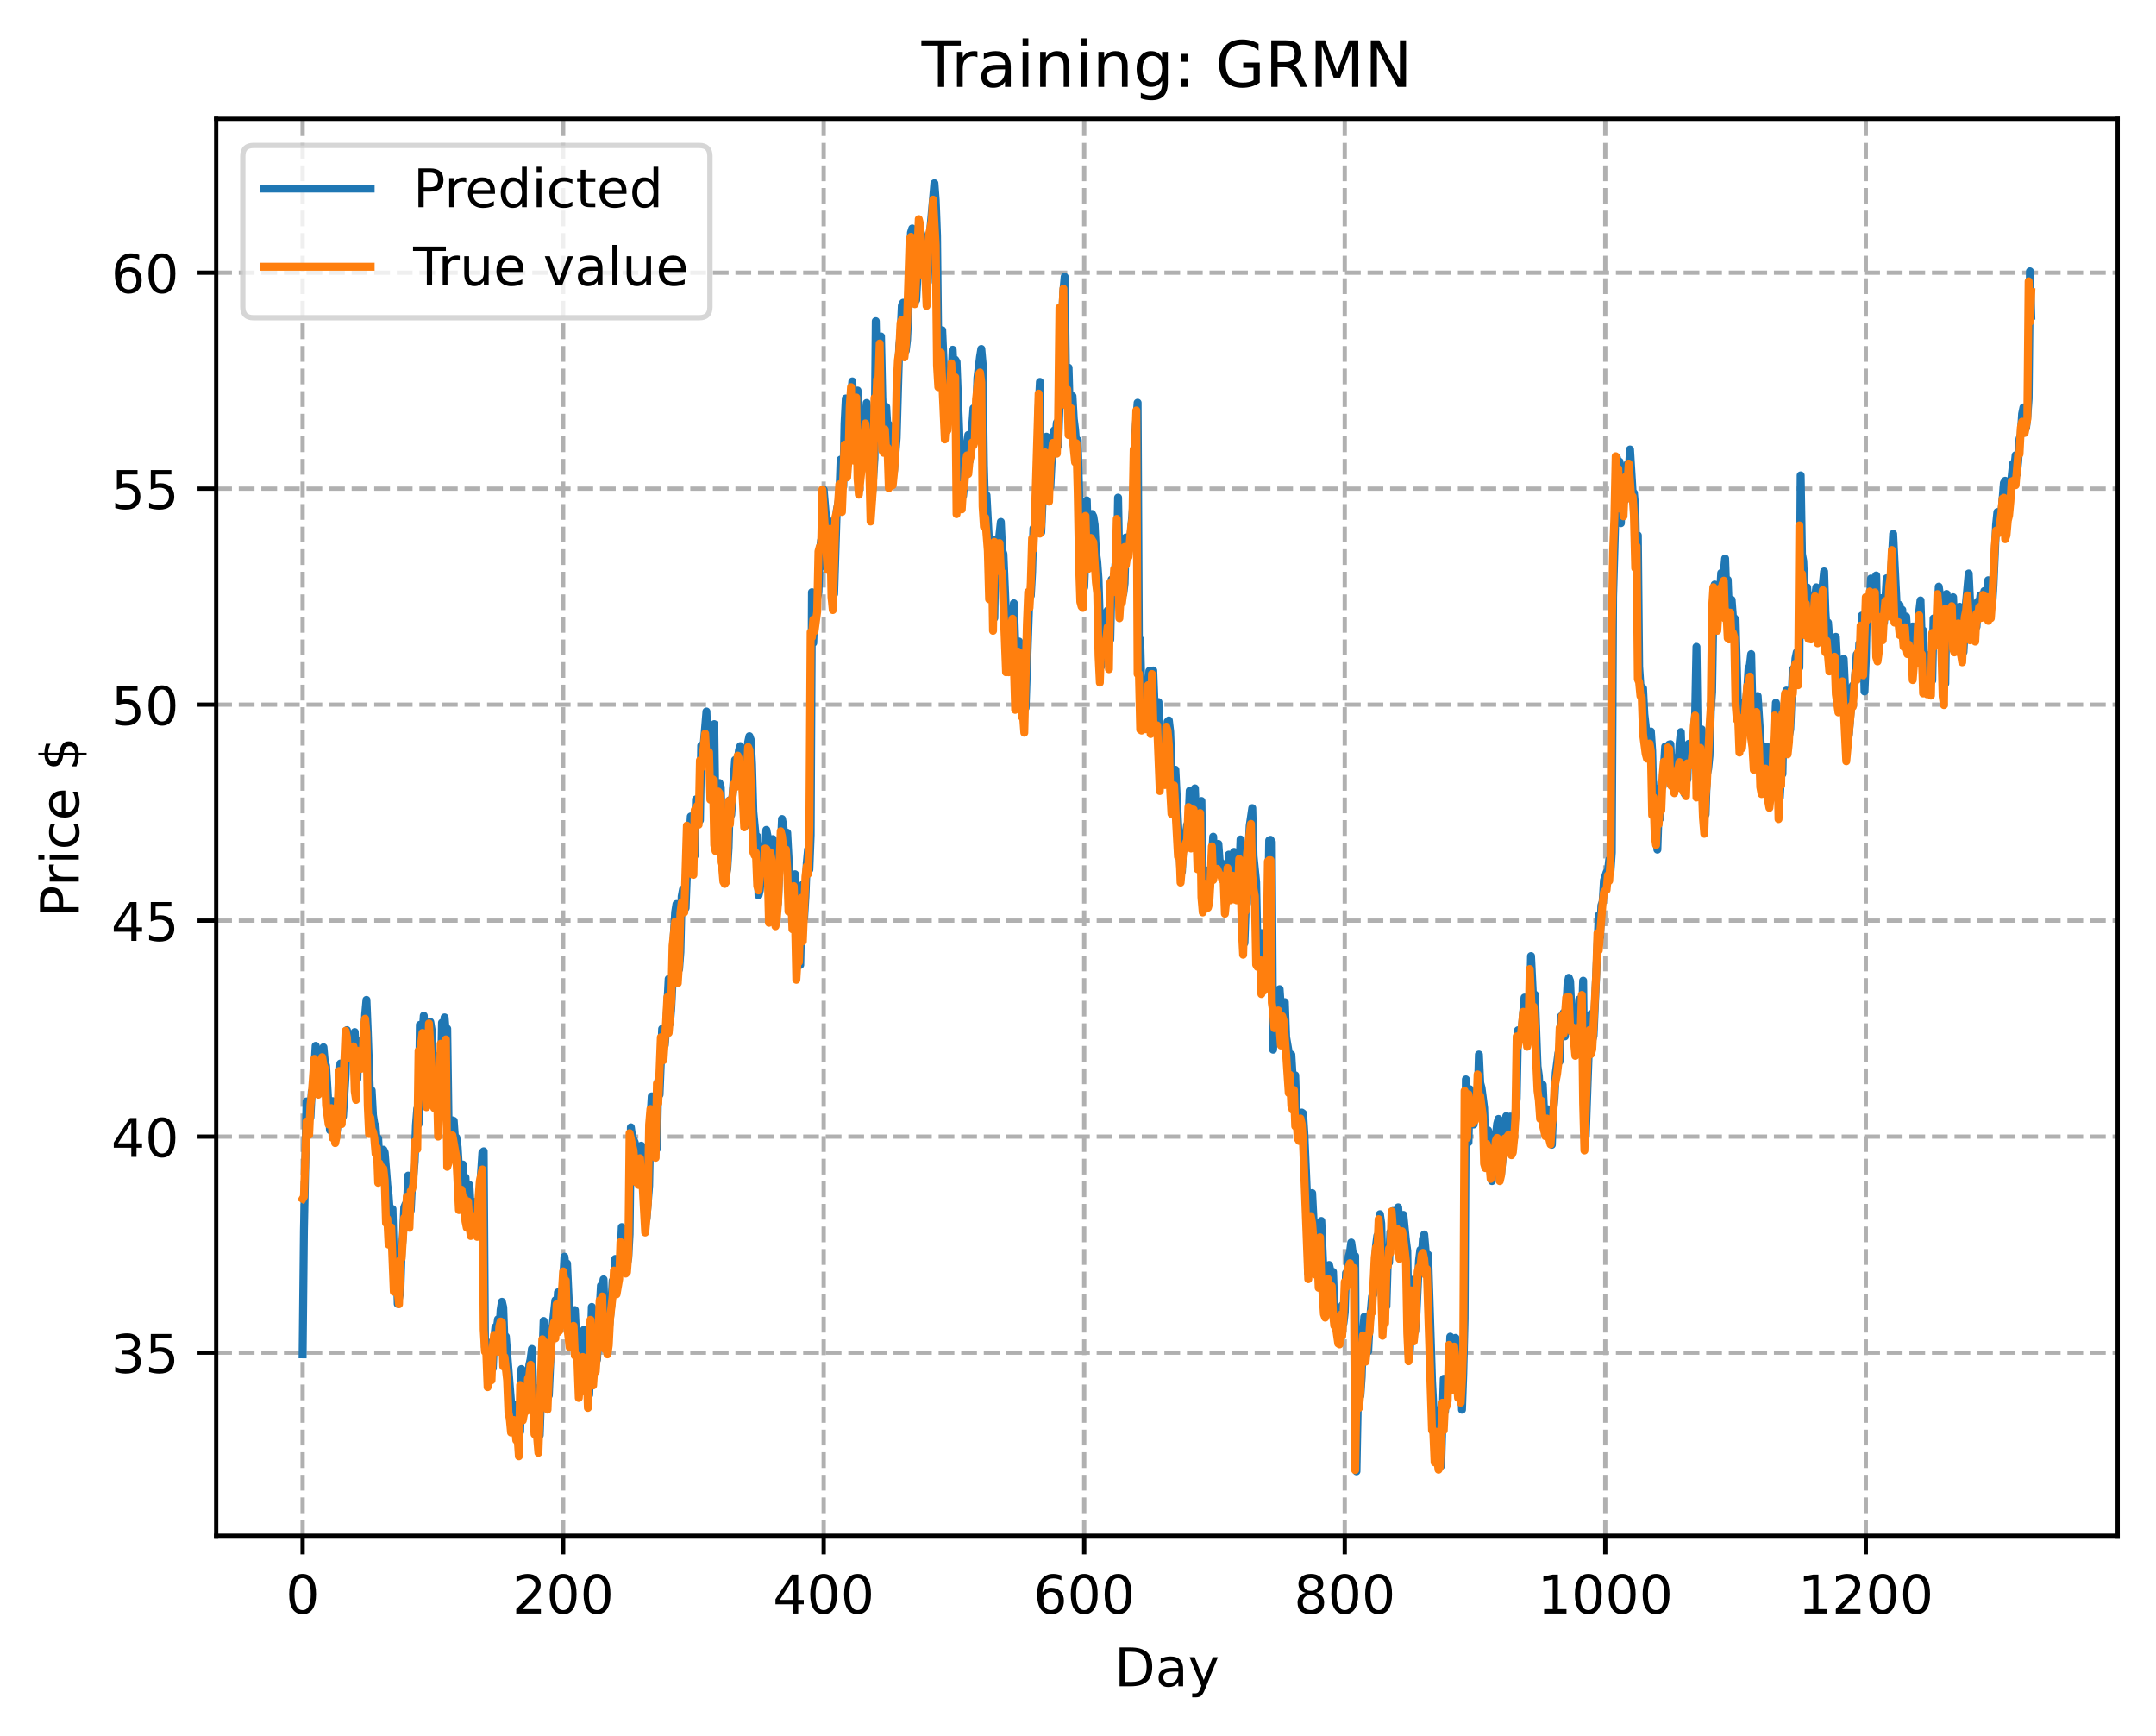 <?xml version="1.0" encoding="utf-8" standalone="no"?>
<!DOCTYPE svg PUBLIC "-//W3C//DTD SVG 1.1//EN"
  "http://www.w3.org/Graphics/SVG/1.1/DTD/svg11.dtd">
<!-- Created with matplotlib (https://matplotlib.org/) -->
<svg height="325.986pt" version="1.1" viewBox="0 0 404.923 325.986" width="404.923pt" xmlns="http://www.w3.org/2000/svg" xmlns:xlink="http://www.w3.org/1999/xlink">
 <defs>
  <style type="text/css">
*{stroke-linecap:butt;stroke-linejoin:round;}
  </style>
 </defs>
 <g id="figure_1">
  <g id="patch_1">
   <path d="M 0 325.986 
L 404.923 325.986 
L 404.923 0 
L 0 0 
z
" style="fill:#ffffff;"/>
  </g>
  <g id="axes_1">
   <g id="patch_2">
    <path d="M 40.603 288.43 
L 397.723 288.43 
L 397.723 22.318 
L 40.603 22.318 
z
" style="fill:#ffffff;"/>
   </g>
   <g id="matplotlib.axis_1">
    <g id="xtick_1">
     <g id="line2d_1">
      <path clip-path="url(#p115d1a3d00)" d="M 56.836 288.43 
L 56.836 22.318 
" style="fill:none;stroke:#b0b0b0;stroke-dasharray:2.96,1.28;stroke-dashoffset:0;stroke-width:0.8;"/>
     </g>
     <g id="line2d_2">
      <defs>
       <path d="M 0 0 
L 0 3.5 
" id="m1583d57102" style="stroke:#000000;stroke-width:0.8;"/>
      </defs>
      <g>
       <use style="stroke:#000000;stroke-width:0.8;" x="56.836" xlink:href="#m1583d57102" y="288.43"/>
      </g>
     </g>
     <g id="text_1">
      <!-- 0 -->
      <defs>
       <path d="M 31.781 66.406 
Q 24.172 66.406 20.328 58.906 
Q 16.5 51.422 16.5 36.375 
Q 16.5 21.391 20.328 13.891 
Q 24.172 6.391 31.781 6.391 
Q 39.453 6.391 43.281 13.891 
Q 47.125 21.391 47.125 36.375 
Q 47.125 51.422 43.281 58.906 
Q 39.453 66.406 31.781 66.406 
z
M 31.781 74.219 
Q 44.047 74.219 50.516 64.516 
Q 56.984 54.828 56.984 36.375 
Q 56.984 17.969 50.516 8.266 
Q 44.047 -1.422 31.781 -1.422 
Q 19.531 -1.422 13.062 8.266 
Q 6.594 17.969 6.594 36.375 
Q 6.594 54.828 13.062 64.516 
Q 19.531 74.219 31.781 74.219 
z
" id="DejaVuSans-48"/>
      </defs>
      <g transform="translate(53.655 303.029)scale(0.1 -0.1)">
       <use xlink:href="#DejaVuSans-48"/>
      </g>
     </g>
    </g>
    <g id="xtick_2">
     <g id="line2d_3">
      <path clip-path="url(#p115d1a3d00)" d="M 105.766 288.43 
L 105.766 22.318 
" style="fill:none;stroke:#b0b0b0;stroke-dasharray:2.96,1.28;stroke-dashoffset:0;stroke-width:0.8;"/>
     </g>
     <g id="line2d_4">
      <g>
       <use style="stroke:#000000;stroke-width:0.8;" x="105.766" xlink:href="#m1583d57102" y="288.43"/>
      </g>
     </g>
     <g id="text_2">
      <!-- 200 -->
      <defs>
       <path d="M 19.188 8.297 
L 53.609 8.297 
L 53.609 0 
L 7.328 0 
L 7.328 8.297 
Q 12.938 14.109 22.625 23.891 
Q 32.328 33.688 34.812 36.531 
Q 39.547 41.844 41.422 45.531 
Q 43.312 49.219 43.312 52.781 
Q 43.312 58.594 39.234 62.25 
Q 35.156 65.922 28.609 65.922 
Q 23.969 65.922 18.812 64.312 
Q 13.672 62.703 7.812 59.422 
L 7.812 69.391 
Q 13.766 71.781 18.938 73 
Q 24.125 74.219 28.422 74.219 
Q 39.75 74.219 46.484 68.547 
Q 53.219 62.891 53.219 53.422 
Q 53.219 48.922 51.531 44.891 
Q 49.859 40.875 45.406 35.406 
Q 44.188 33.984 37.641 27.219 
Q 31.109 20.453 19.188 8.297 
z
" id="DejaVuSans-50"/>
      </defs>
      <g transform="translate(96.223 303.029)scale(0.1 -0.1)">
       <use xlink:href="#DejaVuSans-50"/>
       <use x="63.623" xlink:href="#DejaVuSans-48"/>
       <use x="127.246" xlink:href="#DejaVuSans-48"/>
      </g>
     </g>
    </g>
    <g id="xtick_3">
     <g id="line2d_5">
      <path clip-path="url(#p115d1a3d00)" d="M 154.697 288.43 
L 154.697 22.318 
" style="fill:none;stroke:#b0b0b0;stroke-dasharray:2.96,1.28;stroke-dashoffset:0;stroke-width:0.8;"/>
     </g>
     <g id="line2d_6">
      <g>
       <use style="stroke:#000000;stroke-width:0.8;" x="154.697" xlink:href="#m1583d57102" y="288.43"/>
      </g>
     </g>
     <g id="text_3">
      <!-- 400 -->
      <defs>
       <path d="M 37.797 64.312 
L 12.891 25.391 
L 37.797 25.391 
z
M 35.203 72.906 
L 47.609 72.906 
L 47.609 25.391 
L 58.016 25.391 
L 58.016 17.188 
L 47.609 17.188 
L 47.609 0 
L 37.797 0 
L 37.797 17.188 
L 4.891 17.188 
L 4.891 26.703 
z
" id="DejaVuSans-52"/>
      </defs>
      <g transform="translate(145.153 303.029)scale(0.1 -0.1)">
       <use xlink:href="#DejaVuSans-52"/>
       <use x="63.623" xlink:href="#DejaVuSans-48"/>
       <use x="127.246" xlink:href="#DejaVuSans-48"/>
      </g>
     </g>
    </g>
    <g id="xtick_4">
     <g id="line2d_7">
      <path clip-path="url(#p115d1a3d00)" d="M 203.628 288.43 
L 203.628 22.318 
" style="fill:none;stroke:#b0b0b0;stroke-dasharray:2.96,1.28;stroke-dashoffset:0;stroke-width:0.8;"/>
     </g>
     <g id="line2d_8">
      <g>
       <use style="stroke:#000000;stroke-width:0.8;" x="203.628" xlink:href="#m1583d57102" y="288.43"/>
      </g>
     </g>
     <g id="text_4">
      <!-- 600 -->
      <defs>
       <path d="M 33.016 40.375 
Q 26.375 40.375 22.484 35.828 
Q 18.609 31.297 18.609 23.391 
Q 18.609 15.531 22.484 10.953 
Q 26.375 6.391 33.016 6.391 
Q 39.656 6.391 43.531 10.953 
Q 47.406 15.531 47.406 23.391 
Q 47.406 31.297 43.531 35.828 
Q 39.656 40.375 33.016 40.375 
z
M 52.594 71.297 
L 52.594 62.312 
Q 48.875 64.062 45.094 64.984 
Q 41.312 65.922 37.594 65.922 
Q 27.828 65.922 22.672 59.328 
Q 17.531 52.734 16.797 39.406 
Q 19.672 43.656 24.016 45.922 
Q 28.375 48.188 33.594 48.188 
Q 44.578 48.188 50.953 41.516 
Q 57.328 34.859 57.328 23.391 
Q 57.328 12.156 50.688 5.359 
Q 44.047 -1.422 33.016 -1.422 
Q 20.359 -1.422 13.672 8.266 
Q 6.984 17.969 6.984 36.375 
Q 6.984 53.656 15.188 63.938 
Q 23.391 74.219 37.203 74.219 
Q 40.922 74.219 44.703 73.484 
Q 48.484 72.75 52.594 71.297 
z
" id="DejaVuSans-54"/>
      </defs>
      <g transform="translate(194.084 303.029)scale(0.1 -0.1)">
       <use xlink:href="#DejaVuSans-54"/>
       <use x="63.623" xlink:href="#DejaVuSans-48"/>
       <use x="127.246" xlink:href="#DejaVuSans-48"/>
      </g>
     </g>
    </g>
    <g id="xtick_5">
     <g id="line2d_9">
      <path clip-path="url(#p115d1a3d00)" d="M 252.558 288.43 
L 252.558 22.318 
" style="fill:none;stroke:#b0b0b0;stroke-dasharray:2.96,1.28;stroke-dashoffset:0;stroke-width:0.8;"/>
     </g>
     <g id="line2d_10">
      <g>
       <use style="stroke:#000000;stroke-width:0.8;" x="252.558" xlink:href="#m1583d57102" y="288.43"/>
      </g>
     </g>
     <g id="text_5">
      <!-- 800 -->
      <defs>
       <path d="M 31.781 34.625 
Q 24.75 34.625 20.719 30.859 
Q 16.703 27.094 16.703 20.516 
Q 16.703 13.922 20.719 10.156 
Q 24.75 6.391 31.781 6.391 
Q 38.812 6.391 42.859 10.172 
Q 46.922 13.969 46.922 20.516 
Q 46.922 27.094 42.891 30.859 
Q 38.875 34.625 31.781 34.625 
z
M 21.922 38.812 
Q 15.578 40.375 12.031 44.719 
Q 8.5 49.078 8.5 55.328 
Q 8.5 64.062 14.719 69.141 
Q 20.953 74.219 31.781 74.219 
Q 42.672 74.219 48.875 69.141 
Q 55.078 64.062 55.078 55.328 
Q 55.078 49.078 51.531 44.719 
Q 48 40.375 41.703 38.812 
Q 48.828 37.156 52.797 32.312 
Q 56.781 27.484 56.781 20.516 
Q 56.781 9.906 50.312 4.234 
Q 43.844 -1.422 31.781 -1.422 
Q 19.734 -1.422 13.25 4.234 
Q 6.781 9.906 6.781 20.516 
Q 6.781 27.484 10.781 32.312 
Q 14.797 37.156 21.922 38.812 
z
M 18.312 54.391 
Q 18.312 48.734 21.844 45.562 
Q 25.391 42.391 31.781 42.391 
Q 38.141 42.391 41.719 45.562 
Q 45.312 48.734 45.312 54.391 
Q 45.312 60.062 41.719 63.234 
Q 38.141 66.406 31.781 66.406 
Q 25.391 66.406 21.844 63.234 
Q 18.312 60.062 18.312 54.391 
z
" id="DejaVuSans-56"/>
      </defs>
      <g transform="translate(243.015 303.029)scale(0.1 -0.1)">
       <use xlink:href="#DejaVuSans-56"/>
       <use x="63.623" xlink:href="#DejaVuSans-48"/>
       <use x="127.246" xlink:href="#DejaVuSans-48"/>
      </g>
     </g>
    </g>
    <g id="xtick_6">
     <g id="line2d_11">
      <path clip-path="url(#p115d1a3d00)" d="M 301.489 288.43 
L 301.489 22.318 
" style="fill:none;stroke:#b0b0b0;stroke-dasharray:2.96,1.28;stroke-dashoffset:0;stroke-width:0.8;"/>
     </g>
     <g id="line2d_12">
      <g>
       <use style="stroke:#000000;stroke-width:0.8;" x="301.489" xlink:href="#m1583d57102" y="288.43"/>
      </g>
     </g>
     <g id="text_6">
      <!-- 1000 -->
      <defs>
       <path d="M 12.406 8.297 
L 28.516 8.297 
L 28.516 63.922 
L 10.984 60.406 
L 10.984 69.391 
L 28.422 72.906 
L 38.281 72.906 
L 38.281 8.297 
L 54.391 8.297 
L 54.391 0 
L 12.406 0 
z
" id="DejaVuSans-49"/>
      </defs>
      <g transform="translate(288.764 303.029)scale(0.1 -0.1)">
       <use xlink:href="#DejaVuSans-49"/>
       <use x="63.623" xlink:href="#DejaVuSans-48"/>
       <use x="127.246" xlink:href="#DejaVuSans-48"/>
       <use x="190.869" xlink:href="#DejaVuSans-48"/>
      </g>
     </g>
    </g>
    <g id="xtick_7">
     <g id="line2d_13">
      <path clip-path="url(#p115d1a3d00)" d="M 350.419 288.43 
L 350.419 22.318 
" style="fill:none;stroke:#b0b0b0;stroke-dasharray:2.96,1.28;stroke-dashoffset:0;stroke-width:0.8;"/>
     </g>
     <g id="line2d_14">
      <g>
       <use style="stroke:#000000;stroke-width:0.8;" x="350.419" xlink:href="#m1583d57102" y="288.43"/>
      </g>
     </g>
     <g id="text_7">
      <!-- 1200 -->
      <g transform="translate(337.694 303.029)scale(0.1 -0.1)">
       <use xlink:href="#DejaVuSans-49"/>
       <use x="63.623" xlink:href="#DejaVuSans-50"/>
       <use x="127.246" xlink:href="#DejaVuSans-48"/>
       <use x="190.869" xlink:href="#DejaVuSans-48"/>
      </g>
     </g>
    </g>
    <g id="text_8">
     <!-- Day -->
     <defs>
      <path d="M 19.672 64.797 
L 19.672 8.109 
L 31.594 8.109 
Q 46.688 8.109 53.688 14.938 
Q 60.688 21.781 60.688 36.531 
Q 60.688 51.172 53.688 57.984 
Q 46.688 64.797 31.594 64.797 
z
M 9.812 72.906 
L 30.078 72.906 
Q 51.266 72.906 61.172 64.094 
Q 71.094 55.281 71.094 36.531 
Q 71.094 17.672 61.125 8.828 
Q 51.172 0 30.078 0 
L 9.812 0 
z
" id="DejaVuSans-68"/>
      <path d="M 34.281 27.484 
Q 23.391 27.484 19.188 25 
Q 14.984 22.516 14.984 16.5 
Q 14.984 11.719 18.141 8.906 
Q 21.297 6.109 26.703 6.109 
Q 34.188 6.109 38.703 11.406 
Q 43.219 16.703 43.219 25.484 
L 43.219 27.484 
z
M 52.203 31.203 
L 52.203 0 
L 43.219 0 
L 43.219 8.297 
Q 40.141 3.328 35.547 0.953 
Q 30.953 -1.422 24.312 -1.422 
Q 15.922 -1.422 10.953 3.297 
Q 6 8.016 6 15.922 
Q 6 25.141 12.172 29.828 
Q 18.359 34.516 30.609 34.516 
L 43.219 34.516 
L 43.219 35.406 
Q 43.219 41.609 39.141 45 
Q 35.062 48.391 27.688 48.391 
Q 23 48.391 18.547 47.266 
Q 14.109 46.141 10.016 43.891 
L 10.016 52.203 
Q 14.938 54.109 19.578 55.047 
Q 24.219 56 28.609 56 
Q 40.484 56 46.344 49.844 
Q 52.203 43.703 52.203 31.203 
z
" id="DejaVuSans-97"/>
      <path d="M 32.172 -5.078 
Q 28.375 -14.844 24.75 -17.812 
Q 21.141 -20.797 15.094 -20.797 
L 7.906 -20.797 
L 7.906 -13.281 
L 13.188 -13.281 
Q 16.891 -13.281 18.938 -11.516 
Q 21 -9.766 23.484 -3.219 
L 25.094 0.875 
L 2.984 54.688 
L 12.5 54.688 
L 29.594 11.922 
L 46.688 54.688 
L 56.203 54.688 
z
" id="DejaVuSans-121"/>
     </defs>
     <g transform="translate(209.29 316.707)scale(0.1 -0.1)">
      <use xlink:href="#DejaVuSans-68"/>
      <use x="77.002" xlink:href="#DejaVuSans-97"/>
      <use x="138.281" xlink:href="#DejaVuSans-121"/>
     </g>
    </g>
   </g>
   <g id="matplotlib.axis_2">
    <g id="ytick_1">
     <g id="line2d_15">
      <path clip-path="url(#p115d1a3d00)" d="M 40.603 254.041 
L 397.723 254.041 
" style="fill:none;stroke:#b0b0b0;stroke-dasharray:2.96,1.28;stroke-dashoffset:0;stroke-width:0.8;"/>
     </g>
     <g id="line2d_16">
      <defs>
       <path d="M 0 0 
L -3.5 0 
" id="ma64857d1a9" style="stroke:#000000;stroke-width:0.8;"/>
      </defs>
      <g>
       <use style="stroke:#000000;stroke-width:0.8;" x="40.603" xlink:href="#ma64857d1a9" y="254.041"/>
      </g>
     </g>
     <g id="text_9">
      <!-- 35 -->
      <defs>
       <path d="M 40.578 39.312 
Q 47.656 37.797 51.625 33 
Q 55.609 28.219 55.609 21.188 
Q 55.609 10.406 48.188 4.484 
Q 40.766 -1.422 27.094 -1.422 
Q 22.516 -1.422 17.656 -0.516 
Q 12.797 0.391 7.625 2.203 
L 7.625 11.719 
Q 11.719 9.328 16.594 8.109 
Q 21.484 6.891 26.812 6.891 
Q 36.078 6.891 40.938 10.547 
Q 45.797 14.203 45.797 21.188 
Q 45.797 27.641 41.281 31.266 
Q 36.766 34.906 28.719 34.906 
L 20.219 34.906 
L 20.219 43.016 
L 29.109 43.016 
Q 36.375 43.016 40.234 45.922 
Q 44.094 48.828 44.094 54.297 
Q 44.094 59.906 40.109 62.906 
Q 36.141 65.922 28.719 65.922 
Q 24.656 65.922 20.016 65.031 
Q 15.375 64.156 9.812 62.312 
L 9.812 71.094 
Q 15.438 72.656 20.344 73.438 
Q 25.25 74.219 29.594 74.219 
Q 40.828 74.219 47.359 69.109 
Q 53.906 64.016 53.906 55.328 
Q 53.906 49.266 50.438 45.094 
Q 46.969 40.922 40.578 39.312 
z
" id="DejaVuSans-51"/>
       <path d="M 10.797 72.906 
L 49.516 72.906 
L 49.516 64.594 
L 19.828 64.594 
L 19.828 46.734 
Q 21.969 47.469 24.109 47.828 
Q 26.266 48.188 28.422 48.188 
Q 40.625 48.188 47.75 41.5 
Q 54.891 34.812 54.891 23.391 
Q 54.891 11.625 47.562 5.094 
Q 40.234 -1.422 26.906 -1.422 
Q 22.312 -1.422 17.547 -0.641 
Q 12.797 0.141 7.719 1.703 
L 7.719 11.625 
Q 12.109 9.234 16.797 8.062 
Q 21.484 6.891 26.703 6.891 
Q 35.156 6.891 40.078 11.328 
Q 45.016 15.766 45.016 23.391 
Q 45.016 31 40.078 35.438 
Q 35.156 39.891 26.703 39.891 
Q 22.75 39.891 18.812 39.016 
Q 14.891 38.141 10.797 36.281 
z
" id="DejaVuSans-53"/>
      </defs>
      <g transform="translate(20.878 257.84)scale(0.1 -0.1)">
       <use xlink:href="#DejaVuSans-51"/>
       <use x="63.623" xlink:href="#DejaVuSans-53"/>
      </g>
     </g>
    </g>
    <g id="ytick_2">
     <g id="line2d_17">
      <path clip-path="url(#p115d1a3d00)" d="M 40.603 213.475 
L 397.723 213.475 
" style="fill:none;stroke:#b0b0b0;stroke-dasharray:2.96,1.28;stroke-dashoffset:0;stroke-width:0.8;"/>
     </g>
     <g id="line2d_18">
      <g>
       <use style="stroke:#000000;stroke-width:0.8;" x="40.603" xlink:href="#ma64857d1a9" y="213.475"/>
      </g>
     </g>
     <g id="text_10">
      <!-- 40 -->
      <g transform="translate(20.878 217.275)scale(0.1 -0.1)">
       <use xlink:href="#DejaVuSans-52"/>
       <use x="63.623" xlink:href="#DejaVuSans-48"/>
      </g>
     </g>
    </g>
    <g id="ytick_3">
     <g id="line2d_19">
      <path clip-path="url(#p115d1a3d00)" d="M 40.603 172.91 
L 397.723 172.91 
" style="fill:none;stroke:#b0b0b0;stroke-dasharray:2.96,1.28;stroke-dashoffset:0;stroke-width:0.8;"/>
     </g>
     <g id="line2d_20">
      <g>
       <use style="stroke:#000000;stroke-width:0.8;" x="40.603" xlink:href="#ma64857d1a9" y="172.91"/>
      </g>
     </g>
     <g id="text_11">
      <!-- 45 -->
      <g transform="translate(20.878 176.709)scale(0.1 -0.1)">
       <use xlink:href="#DejaVuSans-52"/>
       <use x="63.623" xlink:href="#DejaVuSans-53"/>
      </g>
     </g>
    </g>
    <g id="ytick_4">
     <g id="line2d_21">
      <path clip-path="url(#p115d1a3d00)" d="M 40.603 132.344 
L 397.723 132.344 
" style="fill:none;stroke:#b0b0b0;stroke-dasharray:2.96,1.28;stroke-dashoffset:0;stroke-width:0.8;"/>
     </g>
     <g id="line2d_22">
      <g>
       <use style="stroke:#000000;stroke-width:0.8;" x="40.603" xlink:href="#ma64857d1a9" y="132.344"/>
      </g>
     </g>
     <g id="text_12">
      <!-- 50 -->
      <g transform="translate(20.878 136.143)scale(0.1 -0.1)">
       <use xlink:href="#DejaVuSans-53"/>
       <use x="63.623" xlink:href="#DejaVuSans-48"/>
      </g>
     </g>
    </g>
    <g id="ytick_5">
     <g id="line2d_23">
      <path clip-path="url(#p115d1a3d00)" d="M 40.603 91.778 
L 397.723 91.778 
" style="fill:none;stroke:#b0b0b0;stroke-dasharray:2.96,1.28;stroke-dashoffset:0;stroke-width:0.8;"/>
     </g>
     <g id="line2d_24">
      <g>
       <use style="stroke:#000000;stroke-width:0.8;" x="40.603" xlink:href="#ma64857d1a9" y="91.778"/>
      </g>
     </g>
     <g id="text_13">
      <!-- 55 -->
      <g transform="translate(20.878 95.577)scale(0.1 -0.1)">
       <use xlink:href="#DejaVuSans-53"/>
       <use x="63.623" xlink:href="#DejaVuSans-53"/>
      </g>
     </g>
    </g>
    <g id="ytick_6">
     <g id="line2d_25">
      <path clip-path="url(#p115d1a3d00)" d="M 40.603 51.212 
L 397.723 51.212 
" style="fill:none;stroke:#b0b0b0;stroke-dasharray:2.96,1.28;stroke-dashoffset:0;stroke-width:0.8;"/>
     </g>
     <g id="line2d_26">
      <g>
       <use style="stroke:#000000;stroke-width:0.8;" x="40.603" xlink:href="#ma64857d1a9" y="51.212"/>
      </g>
     </g>
     <g id="text_14">
      <!-- 60 -->
      <g transform="translate(20.878 55.012)scale(0.1 -0.1)">
       <use xlink:href="#DejaVuSans-54"/>
       <use x="63.623" xlink:href="#DejaVuSans-48"/>
      </g>
     </g>
    </g>
    <g id="text_15">
     <!-- Price $ -->
     <defs>
      <path d="M 19.672 64.797 
L 19.672 37.406 
L 32.078 37.406 
Q 38.969 37.406 42.719 40.969 
Q 46.484 44.531 46.484 51.125 
Q 46.484 57.672 42.719 61.234 
Q 38.969 64.797 32.078 64.797 
z
M 9.812 72.906 
L 32.078 72.906 
Q 44.344 72.906 50.609 67.359 
Q 56.891 61.812 56.891 51.125 
Q 56.891 40.328 50.609 34.812 
Q 44.344 29.297 32.078 29.297 
L 19.672 29.297 
L 19.672 0 
L 9.812 0 
z
" id="DejaVuSans-80"/>
      <path d="M 41.109 46.297 
Q 39.594 47.172 37.812 47.578 
Q 36.031 48 33.891 48 
Q 26.266 48 22.188 43.047 
Q 18.109 38.094 18.109 28.812 
L 18.109 0 
L 9.078 0 
L 9.078 54.688 
L 18.109 54.688 
L 18.109 46.188 
Q 20.953 51.172 25.484 53.578 
Q 30.031 56 36.531 56 
Q 37.453 56 38.578 55.875 
Q 39.703 55.766 41.062 55.516 
z
" id="DejaVuSans-114"/>
      <path d="M 9.422 54.688 
L 18.406 54.688 
L 18.406 0 
L 9.422 0 
z
M 9.422 75.984 
L 18.406 75.984 
L 18.406 64.594 
L 9.422 64.594 
z
" id="DejaVuSans-105"/>
      <path d="M 48.781 52.594 
L 48.781 44.188 
Q 44.969 46.297 41.141 47.344 
Q 37.312 48.391 33.406 48.391 
Q 24.656 48.391 19.812 42.844 
Q 14.984 37.312 14.984 27.297 
Q 14.984 17.281 19.812 11.734 
Q 24.656 6.203 33.406 6.203 
Q 37.312 6.203 41.141 7.25 
Q 44.969 8.297 48.781 10.406 
L 48.781 2.094 
Q 45.016 0.344 40.984 -0.531 
Q 36.969 -1.422 32.422 -1.422 
Q 20.062 -1.422 12.781 6.344 
Q 5.516 14.109 5.516 27.297 
Q 5.516 40.672 12.859 48.328 
Q 20.219 56 33.016 56 
Q 37.156 56 41.109 55.141 
Q 45.062 54.297 48.781 52.594 
z
" id="DejaVuSans-99"/>
      <path d="M 56.203 29.594 
L 56.203 25.203 
L 14.891 25.203 
Q 15.484 15.922 20.484 11.062 
Q 25.484 6.203 34.422 6.203 
Q 39.594 6.203 44.453 7.469 
Q 49.312 8.734 54.109 11.281 
L 54.109 2.781 
Q 49.266 0.734 44.188 -0.344 
Q 39.109 -1.422 33.891 -1.422 
Q 20.797 -1.422 13.156 6.188 
Q 5.516 13.812 5.516 26.812 
Q 5.516 40.234 12.766 48.109 
Q 20.016 56 32.328 56 
Q 43.359 56 49.781 48.891 
Q 56.203 41.797 56.203 29.594 
z
M 47.219 32.234 
Q 47.125 39.594 43.094 43.984 
Q 39.062 48.391 32.422 48.391 
Q 24.906 48.391 20.391 44.141 
Q 15.875 39.891 15.188 32.172 
z
" id="DejaVuSans-101"/>
      <path id="DejaVuSans-32"/>
      <path d="M 33.797 -14.703 
L 28.906 -14.703 
L 28.859 0 
Q 23.734 0.094 18.609 1.188 
Q 13.484 2.297 8.297 4.5 
L 8.297 13.281 
Q 13.281 10.156 18.375 8.562 
Q 23.484 6.984 28.906 6.938 
L 28.906 29.203 
Q 18.109 30.953 13.203 35.156 
Q 8.297 39.359 8.297 46.688 
Q 8.297 54.641 13.625 59.219 
Q 18.953 63.812 28.906 64.5 
L 28.906 75.984 
L 33.797 75.984 
L 33.797 64.656 
Q 38.328 64.453 42.578 63.688 
Q 46.828 62.938 50.875 61.625 
L 50.875 53.078 
Q 46.828 55.125 42.547 56.25 
Q 38.281 57.375 33.797 57.562 
L 33.797 36.719 
Q 44.875 35.016 50.094 30.609 
Q 55.328 26.219 55.328 18.609 
Q 55.328 10.359 49.781 5.594 
Q 44.234 0.828 33.797 0.094 
z
M 28.906 37.594 
L 28.906 57.625 
Q 23.25 56.984 20.266 54.391 
Q 17.281 51.812 17.281 47.516 
Q 17.281 43.312 20.031 40.969 
Q 22.797 38.625 28.906 37.594 
z
M 33.797 28.219 
L 33.797 7.078 
Q 39.984 7.906 43.141 10.594 
Q 46.297 13.281 46.297 17.672 
Q 46.297 21.969 43.281 24.5 
Q 40.281 27.047 33.797 28.219 
z
" id="DejaVuSans-36"/>
     </defs>
     <g transform="translate(14.798 172.342)rotate(-90)scale(0.1 -0.1)">
      <use xlink:href="#DejaVuSans-80"/>
      <use x="58.553" xlink:href="#DejaVuSans-114"/>
      <use x="99.666" xlink:href="#DejaVuSans-105"/>
      <use x="127.449" xlink:href="#DejaVuSans-99"/>
      <use x="182.43" xlink:href="#DejaVuSans-101"/>
      <use x="243.953" xlink:href="#DejaVuSans-32"/>
      <use x="275.74" xlink:href="#DejaVuSans-36"/>
     </g>
    </g>
   </g>
   <g id="line2d_27">
    <path clip-path="url(#p115d1a3d00)" d="M 56.836 254.358 
L 57.081 231.119 
L 57.57 206.87 
L 57.814 206.992 
L 58.059 207.972 
L 58.304 209.848 
L 58.548 204.992 
L 58.793 204.597 
L 59.282 196.421 
L 59.772 203.957 
L 60.016 205.025 
L 60.506 201.363 
L 60.75 196.689 
L 60.995 199.328 
L 61.24 200.171 
L 61.974 212.264 
L 62.218 207.659 
L 62.463 206.813 
L 62.708 212.905 
L 62.952 207.996 
L 63.197 212.996 
L 63.441 210.921 
L 63.931 199.745 
L 64.175 206.946 
L 64.42 209.674 
L 64.909 201.87 
L 65.154 193.476 
L 65.399 194.57 
L 65.643 198.383 
L 65.888 195.477 
L 66.133 197.86 
L 66.622 193.837 
L 66.867 200.742 
L 67.111 202.66 
L 67.356 195.518 
L 67.601 197.873 
L 67.845 196.018 
L 68.09 198.749 
L 68.335 196.406 
L 68.579 190.539 
L 68.824 187.8 
L 69.069 193.792 
L 69.558 207.847 
L 69.802 204.783 
L 70.047 209.448 
L 70.292 210.98 
L 70.536 211.566 
L 70.781 214.913 
L 71.026 213.791 
L 71.27 218.31 
L 71.515 216.735 
L 71.76 218.771 
L 72.004 215.935 
L 72.249 216.436 
L 72.738 222.589 
L 72.983 224.496 
L 73.228 227.906 
L 73.472 229.061 
L 73.717 227.075 
L 73.962 235.603 
L 74.206 239.986 
L 74.451 236.059 
L 74.696 244.895 
L 75.185 242.61 
L 75.429 235.006 
L 75.674 232.078 
L 75.919 226.773 
L 76.163 226.174 
L 76.408 226.946 
L 76.653 220.802 
L 77.142 227.348 
L 77.387 222.352 
L 77.631 221.123 
L 77.876 218.145 
L 78.121 211.292 
L 78.365 208.239 
L 78.61 211.108 
L 78.855 192.485 
L 79.099 196.286 
L 79.344 194.236 
L 79.589 190.754 
L 79.833 200.073 
L 80.078 200.384 
L 80.323 205.19 
L 80.812 191.927 
L 81.056 193.403 
L 81.546 204.82 
L 81.79 205.367 
L 82.035 203.555 
L 82.28 198.326 
L 82.524 209.24 
L 82.769 204.488 
L 83.014 192.07 
L 83.258 194.133 
L 83.503 191.081 
L 83.748 194.044 
L 83.992 193.199 
L 84.237 210.601 
L 84.482 212.608 
L 84.726 212.899 
L 84.971 210.417 
L 85.216 210.507 
L 85.46 213.958 
L 85.705 213.643 
L 85.95 215.444 
L 86.439 223.471 
L 86.928 218.718 
L 87.173 222.846 
L 87.417 221.139 
L 87.662 225.543 
L 87.907 227.36 
L 88.151 222.529 
L 88.396 226.756 
L 88.641 228.106 
L 88.885 227.41 
L 89.13 225.739 
L 89.375 225.972 
L 89.619 227.387 
L 89.864 231.124 
L 90.109 223.992 
L 90.598 216.46 
L 90.843 216.233 
L 91.087 253.043 
L 91.332 253.608 
L 91.577 252.115 
L 91.821 255.946 
L 92.066 256.83 
L 92.311 253.35 
L 92.555 256.969 
L 92.8 251.448 
L 93.044 249.231 
L 93.289 249.566 
L 93.534 247.77 
L 93.778 250.365 
L 94.023 246.016 
L 94.268 244.494 
L 94.512 245.543 
L 94.757 252.286 
L 95.002 251.019 
L 96.225 266.427 
L 96.47 265.474 
L 96.714 263.792 
L 97.204 268.176 
L 97.448 266.508 
L 97.693 268.886 
L 97.938 257.119 
L 98.182 262.664 
L 98.672 264.173 
L 98.916 261.441 
L 99.161 262.112 
L 99.405 256.381 
L 99.65 255.258 
L 99.895 253.346 
L 100.139 260.679 
L 100.384 260.553 
L 100.629 266.835 
L 100.873 263.405 
L 101.363 269.566 
L 102.097 248.095 
L 102.341 253.241 
L 102.586 249.419 
L 102.831 253.911 
L 103.075 262.076 
L 103.565 250.934 
L 104.299 244.22 
L 104.543 247.347 
L 104.788 242.715 
L 105.032 246.67 
L 105.522 244.839 
L 106.011 236.026 
L 106.256 238.208 
L 106.5 237.298 
L 106.99 248.018 
L 107.234 251.708 
L 107.479 246.387 
L 107.724 250.266 
L 107.968 246.054 
L 108.213 251.234 
L 108.458 250.617 
L 108.947 257.804 
L 109.192 256.384 
L 109.436 250.521 
L 109.681 249.744 
L 109.926 255.639 
L 110.17 257.887 
L 110.415 255.841 
L 110.66 261.968 
L 111.149 245.456 
L 111.638 256.489 
L 111.883 253.205 
L 112.127 255.373 
L 112.861 241.463 
L 113.106 242.451 
L 113.351 240.282 
L 113.595 248.084 
L 113.84 251.673 
L 114.085 248.484 
L 114.329 250.015 
L 114.819 244.93 
L 115.063 240.54 
L 115.308 240.892 
L 115.553 236.446 
L 115.797 239.374 
L 116.042 240.576 
L 116.531 236.329 
L 116.776 230.465 
L 117.02 231.796 
L 117.265 234.833 
L 117.51 233.854 
L 117.754 237.533 
L 117.999 236.282 
L 118.244 231.792 
L 118.488 211.731 
L 118.733 213.555 
L 119.222 214.57 
L 119.712 219.997 
L 119.956 217.208 
L 120.201 219.3 
L 120.446 215.178 
L 121.424 228.923 
L 121.914 222.697 
L 122.158 210.227 
L 122.403 205.916 
L 122.892 208.286 
L 123.137 214.286 
L 123.381 215.75 
L 123.626 202.955 
L 123.871 205.606 
L 124.36 193.24 
L 124.605 194.403 
L 124.849 196.307 
L 125.094 193.375 
L 125.583 183.856 
L 125.828 192.219 
L 126.073 189.269 
L 126.317 184.264 
L 126.562 175.436 
L 126.807 171.292 
L 127.051 169.789 
L 127.296 178.834 
L 127.541 182.066 
L 127.785 178.81 
L 128.03 168.354 
L 128.275 167.024 
L 128.519 170.401 
L 128.764 170.536 
L 129.253 157.822 
L 129.498 157.397 
L 129.742 153.338 
L 130.232 160.261 
L 130.476 160.687 
L 130.721 150.125 
L 130.966 150.115 
L 131.21 150.343 
L 131.455 154.056 
L 131.7 140.041 
L 131.944 142.442 
L 132.678 133.631 
L 132.923 140.449 
L 133.168 138.39 
L 133.412 137.529 
L 133.657 145.575 
L 133.902 143.346 
L 134.146 135.995 
L 134.391 153.662 
L 134.636 156.695 
L 134.88 148.491 
L 135.125 147.064 
L 135.369 147.816 
L 135.614 157.838 
L 135.859 159.232 
L 136.103 163.288 
L 136.348 164.295 
L 136.593 163.176 
L 136.837 159.231 
L 137.082 150.281 
L 137.327 153.062 
L 138.061 142.729 
L 138.305 144.969 
L 138.795 140.901 
L 139.039 140.132 
L 139.529 142.747 
L 140.018 155.036 
L 140.263 148.943 
L 140.507 139.378 
L 140.752 138.271 
L 140.996 138.94 
L 141.241 143.571 
L 141.486 152.434 
L 141.975 157.646 
L 142.22 157.091 
L 142.464 168.188 
L 142.709 167.205 
L 143.198 159.52 
L 143.443 158.813 
L 143.688 160.755 
L 143.932 155.868 
L 144.177 157.141 
L 144.422 159.931 
L 144.666 170.535 
L 144.911 158.509 
L 145.156 157.597 
L 145.645 167.061 
L 145.89 170.954 
L 146.134 169.295 
L 146.379 162.954 
L 146.624 159.609 
L 146.868 153.822 
L 147.113 155.115 
L 147.357 157.271 
L 147.602 157.599 
L 147.847 156.402 
L 148.091 160.987 
L 148.336 168.245 
L 148.581 167.737 
L 148.825 164.43 
L 149.07 171.927 
L 149.315 164.196 
L 149.804 178.89 
L 150.049 176.95 
L 150.293 181.228 
L 150.538 170.767 
L 150.783 166.122 
L 151.027 172.389 
L 151.272 168.391 
L 151.517 162.11 
L 151.761 159.546 
L 152.006 163.325 
L 152.251 156.826 
L 152.495 111.23 
L 152.74 120.732 
L 152.984 113.739 
L 153.229 115.532 
L 153.474 112.221 
L 153.718 111.288 
L 153.963 103.577 
L 154.208 101.496 
L 154.452 106.31 
L 154.697 91.994 
L 155.186 97.736 
L 155.431 99.053 
L 155.676 104.063 
L 156.165 97.958 
L 156.41 109.365 
L 156.654 111.565 
L 157.144 95.929 
L 157.633 93.385 
L 157.878 86.32 
L 158.367 91.434 
L 158.612 79.607 
L 158.856 74.839 
L 159.101 82.601 
L 159.345 83.993 
L 159.59 82.696 
L 159.835 74.674 
L 160.079 71.637 
L 160.324 80.208 
L 160.569 83.769 
L 161.058 73.353 
L 161.303 84.565 
L 161.547 88.556 
L 162.037 83.337 
L 162.281 81.772 
L 162.771 75.686 
L 163.505 83.922 
L 163.749 93.766 
L 164.239 86.05 
L 164.483 60.322 
L 164.728 71.678 
L 164.972 66.437 
L 165.217 70.943 
L 165.462 63.192 
L 165.706 74.598 
L 165.951 80.393 
L 166.196 82.959 
L 166.44 76.414 
L 166.685 80.627 
L 166.93 79.741 
L 167.174 87.667 
L 167.419 86.724 
L 167.664 84.99 
L 167.908 88.378 
L 168.398 82.244 
L 168.887 64.995 
L 169.132 62.832 
L 169.376 57.377 
L 169.621 56.861 
L 169.866 59.116 
L 170.11 65.893 
L 170.355 63.827 
L 170.6 58.846 
L 171.089 43.679 
L 171.333 42.913 
L 171.578 44.529 
L 171.823 48.167 
L 172.067 56.368 
L 172.801 43.184 
L 173.046 43.998 
L 173.291 47.41 
L 173.535 45.851 
L 174.025 48.485 
L 174.269 53.003 
L 174.514 45.472 
L 175.493 34.414 
L 175.737 37.613 
L 175.982 44.246 
L 176.227 66.21 
L 176.471 71.208 
L 176.716 69.087 
L 176.96 62.029 
L 177.694 78.872 
L 177.939 74.881 
L 178.184 78.52 
L 178.428 72.063 
L 178.673 71.478 
L 178.918 65.684 
L 179.162 70.675 
L 179.407 67.567 
L 179.652 67.965 
L 180.141 80.602 
L 180.386 89.473 
L 180.63 87.561 
L 180.875 93.157 
L 181.12 90.558 
L 181.609 83.448 
L 181.854 81.683 
L 182.098 86.614 
L 182.832 76.677 
L 183.077 78.195 
L 183.321 78.589 
L 183.566 70.992 
L 184.055 67.03 
L 184.3 65.541 
L 184.545 68.288 
L 184.789 87.413 
L 185.034 96.328 
L 185.279 92.999 
L 186.013 106.727 
L 186.502 101.47 
L 186.747 116.058 
L 186.991 101.436 
L 187.236 107.02 
L 187.481 102.494 
L 187.97 98.02 
L 188.215 103.333 
L 188.459 104.047 
L 189.193 121.497 
L 189.438 120.525 
L 189.682 123.63 
L 189.927 115.06 
L 190.172 116.239 
L 190.416 113.306 
L 190.661 120.366 
L 190.906 130.7 
L 191.15 127.773 
L 191.395 120.482 
L 191.64 128.118 
L 191.884 121.307 
L 192.129 130.828 
L 192.374 129.016 
L 192.618 132.944 
L 193.108 118.679 
L 193.352 111.446 
L 193.597 111.867 
L 193.842 107.527 
L 194.086 99.25 
L 194.331 98.952 
L 194.82 88.319 
L 195.065 76.786 
L 195.309 71.733 
L 195.554 99.983 
L 196.288 82.821 
L 196.533 82.018 
L 196.777 83.487 
L 197.267 91.464 
L 197.756 81.926 
L 198.001 80.827 
L 198.245 81.992 
L 198.49 79.374 
L 198.735 83.723 
L 198.979 76.723 
L 199.224 60.435 
L 199.469 59.717 
L 199.713 54.647 
L 199.958 51.995 
L 200.203 70.648 
L 200.447 70.772 
L 200.692 69.061 
L 200.936 77.572 
L 201.181 77.228 
L 201.426 74.4 
L 201.67 78.68 
L 201.915 80.66 
L 202.16 83.675 
L 202.404 82.675 
L 202.894 100.398 
L 203.138 109.622 
L 203.383 110.969 
L 203.628 110.291 
L 203.872 103.992 
L 204.117 93.98 
L 204.362 103.352 
L 204.606 106.354 
L 204.851 102.833 
L 205.096 96.529 
L 205.34 96.995 
L 205.585 98.562 
L 205.83 103.696 
L 206.074 105.448 
L 206.319 108.798 
L 206.808 125.134 
L 207.053 115.149 
L 207.297 115.607 
L 207.787 118.993 
L 208.031 114.65 
L 208.276 114.615 
L 208.521 120.13 
L 208.765 108.86 
L 209.01 110.122 
L 209.255 110.52 
L 209.499 105.959 
L 209.744 106.67 
L 209.989 93.456 
L 210.233 106.721 
L 210.478 111.48 
L 210.723 110.323 
L 210.967 111.543 
L 211.212 109.572 
L 211.457 100.945 
L 211.701 104.155 
L 211.946 101.831 
L 212.191 102.329 
L 212.924 93.704 
L 213.169 82.149 
L 213.658 75.638 
L 213.903 122.762 
L 214.148 120.12 
L 214.392 130.359 
L 214.637 134.258 
L 214.882 132.993 
L 215.126 134.555 
L 215.371 134.507 
L 215.616 131.663 
L 215.86 126.007 
L 216.35 135.667 
L 216.594 125.932 
L 216.839 132.388 
L 217.084 134.233 
L 217.328 134.254 
L 217.573 131.857 
L 217.818 142.189 
L 218.062 145.564 
L 218.307 143.144 
L 218.551 144.587 
L 218.796 141.921 
L 219.041 144.815 
L 219.285 135.538 
L 219.53 135.306 
L 219.775 137.401 
L 220.264 151.131 
L 220.509 149.663 
L 220.753 144.573 
L 221.732 164.102 
L 221.977 163.707 
L 222.221 159.003 
L 222.466 156.981 
L 222.711 156.651 
L 222.955 154.921 
L 223.2 154.454 
L 223.445 148.508 
L 223.689 150.361 
L 223.934 157.388 
L 224.179 150.55 
L 224.423 148.066 
L 224.668 154.085 
L 224.912 152.544 
L 225.157 158.947 
L 225.402 156.972 
L 225.646 150.441 
L 225.891 168.234 
L 226.136 167.796 
L 226.38 163.44 
L 226.625 164.906 
L 226.87 167.787 
L 227.114 167.169 
L 227.359 165.542 
L 227.848 157.141 
L 228.093 162.439 
L 228.582 158.852 
L 228.827 158.5 
L 229.072 161.804 
L 229.316 161.987 
L 229.561 162.379 
L 229.806 164.009 
L 230.05 162.817 
L 230.295 168.243 
L 230.539 165.843 
L 230.784 160.513 
L 231.029 165.205 
L 231.273 166.962 
L 231.518 165.681 
L 231.763 160.001 
L 232.007 165.187 
L 232.252 165.528 
L 232.497 166.638 
L 232.741 164.541 
L 232.986 157.661 
L 233.231 160.744 
L 233.475 171.544 
L 233.72 177.106 
L 233.965 170.386 
L 234.209 169.687 
L 234.454 160.239 
L 234.699 155.121 
L 235.188 151.778 
L 235.433 160.806 
L 235.922 165.703 
L 236.167 178.3 
L 236.411 178.681 
L 236.9 175.249 
L 237.145 183.748 
L 237.39 181.303 
L 237.634 184.605 
L 238.124 174.957 
L 238.368 157.835 
L 238.613 157.731 
L 238.858 158.134 
L 239.102 197.146 
L 239.347 191.036 
L 239.592 191.9 
L 240.326 185.781 
L 240.815 192.985 
L 241.06 188.305 
L 241.304 188.215 
L 241.549 194.757 
L 242.038 197.61 
L 242.283 201.195 
L 242.527 198.068 
L 243.017 206.241 
L 243.261 201.958 
L 243.506 209.402 
L 243.751 209.508 
L 244.24 212.948 
L 244.485 208.949 
L 244.729 209.128 
L 244.974 212.875 
L 245.463 224.358 
L 245.708 239.239 
L 245.953 234.539 
L 246.197 227.674 
L 246.442 224.085 
L 246.687 228.966 
L 246.931 231.358 
L 247.176 238.112 
L 247.421 233.097 
L 247.665 231.149 
L 247.91 238.96 
L 248.155 229.314 
L 248.888 246.285 
L 249.133 246.879 
L 249.622 237.58 
L 249.867 238.67 
L 250.112 242.686 
L 250.356 238.882 
L 250.601 245.225 
L 250.846 246.56 
L 251.335 247.34 
L 251.58 250.556 
L 251.824 251.265 
L 252.069 245.188 
L 252.314 248.557 
L 252.558 246.507 
L 252.803 239.094 
L 253.048 240.509 
L 253.292 235.999 
L 253.537 235.212 
L 253.782 233.359 
L 254.271 236.848 
L 254.515 235.885 
L 254.76 276.334 
L 255.005 263.635 
L 255.249 260.079 
L 255.494 262.139 
L 255.739 258.606 
L 255.983 250.597 
L 256.228 247.318 
L 256.473 249.11 
L 256.717 252.904 
L 256.962 253.805 
L 257.207 248.867 
L 257.696 243.501 
L 257.941 243.121 
L 258.43 233.961 
L 258.675 232.074 
L 258.919 233.861 
L 259.164 228.046 
L 259.409 229.768 
L 259.898 246.839 
L 260.143 244.569 
L 260.387 245.297 
L 260.632 237.02 
L 260.876 237.13 
L 261.121 231.409 
L 261.366 233.213 
L 261.61 227.438 
L 262.1 230.67 
L 262.344 227.734 
L 262.589 226.754 
L 263.078 232.98 
L 263.323 229.577 
L 263.568 228.178 
L 264.057 233.037 
L 264.302 234.948 
L 264.546 248.149 
L 264.791 253.588 
L 265.28 240.363 
L 265.77 250.081 
L 266.014 246.961 
L 266.503 236.708 
L 266.748 234.765 
L 266.993 236.63 
L 267.237 232.711 
L 267.482 231.852 
L 267.727 234.687 
L 267.971 239.42 
L 268.216 235.656 
L 268.95 259.391 
L 269.195 264.058 
L 269.439 265.19 
L 269.684 269.997 
L 269.929 266.275 
L 270.173 274.273 
L 270.418 274.049 
L 270.663 275.292 
L 271.152 258.952 
L 271.397 265.062 
L 271.641 260.02 
L 271.886 261.736 
L 272.131 258.888 
L 272.375 251.041 
L 272.62 252.557 
L 272.864 259.088 
L 273.109 257.421 
L 273.354 251.272 
L 273.843 258.039 
L 274.088 261.013 
L 274.332 254.895 
L 274.577 264.765 
L 274.822 257.903 
L 275.066 247.735 
L 275.311 202.729 
L 275.556 213.023 
L 275.8 214.536 
L 276.045 204.568 
L 276.534 210.302 
L 276.779 211.201 
L 277.024 207.408 
L 277.268 208.915 
L 277.513 206.784 
L 277.758 198.056 
L 278.002 203.38 
L 278.247 204.297 
L 278.736 208.07 
L 278.981 215.604 
L 279.225 216.425 
L 279.47 212.286 
L 279.715 213.212 
L 280.204 221.821 
L 280.693 214.665 
L 280.938 213.291 
L 281.183 211.058 
L 281.427 210.153 
L 281.917 220.539 
L 282.406 215.337 
L 282.651 211.064 
L 282.895 209.617 
L 283.14 215.049 
L 283.629 209.712 
L 284.118 214.786 
L 284.608 209.284 
L 284.852 206.247 
L 285.097 193.5 
L 285.342 195.401 
L 285.831 193.026 
L 286.32 187.355 
L 286.565 191.265 
L 286.81 187.806 
L 287.054 193.939 
L 287.299 192.256 
L 287.544 179.563 
L 288.033 189.635 
L 288.278 186.814 
L 288.767 200.271 
L 289.012 201.999 
L 289.256 205.634 
L 289.501 206.867 
L 289.746 203.735 
L 289.99 208.685 
L 290.235 209.734 
L 290.479 211.734 
L 290.724 208.348 
L 290.969 212.074 
L 291.213 212.396 
L 291.458 215.004 
L 291.703 208.584 
L 291.947 206.192 
L 292.192 201.491 
L 292.681 197.79 
L 292.926 199.323 
L 293.171 190.876 
L 293.415 193.63 
L 293.66 190.224 
L 293.905 194.647 
L 294.394 184.853 
L 294.639 183.64 
L 294.883 184.254 
L 295.128 190.171 
L 295.373 191.91 
L 295.617 191.661 
L 295.862 192.508 
L 296.106 198.062 
L 296.351 193.977 
L 296.596 187.697 
L 296.84 190.42 
L 297.085 191.685 
L 297.33 184.187 
L 297.574 205.869 
L 297.819 213.453 
L 298.553 192.642 
L 298.798 190.461 
L 299.042 195.383 
L 299.287 194.553 
L 300.266 171.897 
L 300.51 175.934 
L 300.755 170.047 
L 301 169.349 
L 301.244 165.337 
L 301.734 163.832 
L 301.978 163.812 
L 302.223 161.48 
L 302.467 163.633 
L 302.712 160.109 
L 302.957 112.09 
L 303.691 86.02 
L 303.935 92.117 
L 304.18 86.719 
L 304.425 98.26 
L 304.669 90.785 
L 304.914 91.266 
L 305.159 93.982 
L 305.403 89.199 
L 305.648 87.163 
L 305.893 88.684 
L 306.137 84.421 
L 306.627 92.417 
L 306.871 92.578 
L 307.116 95.199 
L 307.361 107.13 
L 307.605 100.549 
L 307.85 125.19 
L 308.094 128.816 
L 308.584 129.271 
L 308.828 134.096 
L 309.073 136.29 
L 309.318 139.625 
L 309.562 139.733 
L 309.807 138.079 
L 310.052 137.379 
L 310.296 141.006 
L 310.541 150.526 
L 310.786 148.015 
L 311.03 156.178 
L 311.275 159.57 
L 311.52 152.13 
L 311.764 153.749 
L 312.009 146.885 
L 312.254 147.736 
L 312.743 140.199 
L 313.232 145.663 
L 313.477 139.837 
L 313.722 139.763 
L 313.966 144.98 
L 314.211 144.504 
L 314.455 145.238 
L 314.7 146.613 
L 314.945 142.26 
L 315.189 144.408 
L 315.434 139.765 
L 315.679 137.496 
L 315.923 144.433 
L 316.168 143.728 
L 316.413 149.106 
L 316.657 141.448 
L 316.902 146.38 
L 317.147 139.698 
L 317.391 141.351 
L 317.636 140.221 
L 317.881 142.04 
L 318.37 133.967 
L 318.615 121.485 
L 318.859 138.424 
L 319.104 142.315 
L 319.349 141.183 
L 319.593 136.98 
L 320.082 149.333 
L 320.327 152.964 
L 320.572 145.517 
L 320.816 144.409 
L 321.061 141.955 
L 321.306 133.567 
L 321.55 129.96 
L 321.795 114.732 
L 322.04 109.784 
L 322.284 110.699 
L 322.529 112.382 
L 322.774 116.054 
L 323.263 107.616 
L 323.508 109.963 
L 323.997 104.889 
L 324.242 112.062 
L 324.486 108.897 
L 324.731 115.25 
L 324.976 117.873 
L 325.22 112.648 
L 325.465 115.893 
L 325.71 116.054 
L 325.954 116.352 
L 326.443 134.051 
L 326.688 131.823 
L 326.933 135.626 
L 327.177 132.465 
L 327.422 136.94 
L 328.156 129.256 
L 328.401 125.6 
L 328.645 124.926 
L 328.89 122.849 
L 329.135 133.429 
L 329.624 140.531 
L 329.869 136.61 
L 330.113 130.723 
L 331.092 146.122 
L 331.826 140.208 
L 332.07 145.524 
L 332.56 148.649 
L 333.049 143.599 
L 333.538 131.966 
L 333.783 136.328 
L 334.028 138.32 
L 334.272 149.811 
L 334.517 145.231 
L 334.762 145.367 
L 335.006 134.282 
L 335.496 129.695 
L 335.74 132.875 
L 335.985 138.263 
L 336.23 136.978 
L 336.719 125.694 
L 336.964 127.951 
L 337.208 123.685 
L 337.453 122.501 
L 337.698 124.518 
L 337.942 125.374 
L 338.187 89.278 
L 338.431 104.046 
L 338.676 105.379 
L 339.165 116.878 
L 339.41 110.31 
L 339.899 117.942 
L 340.144 114.341 
L 340.389 117.476 
L 340.633 114.215 
L 341.123 110.305 
L 341.612 118.991 
L 342.346 109.683 
L 342.591 107.321 
L 342.835 114.885 
L 343.08 118.842 
L 343.325 116.928 
L 343.569 120.114 
L 343.814 125.236 
L 344.058 122.578 
L 344.303 122.531 
L 344.792 119.603 
L 345.282 129.267 
L 345.526 130.895 
L 346.26 123.732 
L 346.994 139.274 
L 347.239 137.92 
L 347.973 128.762 
L 348.218 129.615 
L 348.707 122.914 
L 348.952 127.476 
L 349.196 120.898 
L 349.441 123.32 
L 349.686 115.607 
L 349.93 118.646 
L 350.175 129.866 
L 350.419 123.963 
L 350.664 113.337 
L 350.909 114.907 
L 351.153 113.707 
L 351.398 108.65 
L 351.643 112.172 
L 351.887 113.254 
L 352.377 108.08 
L 352.621 118.707 
L 352.866 120.982 
L 353.111 118.004 
L 353.355 112.343 
L 353.6 115.751 
L 353.845 116.89 
L 354.334 108.609 
L 354.579 112.529 
L 354.823 113.701 
L 355.557 100.268 
L 356.291 115.215 
L 356.536 114.672 
L 356.78 113.625 
L 357.025 116.105 
L 357.27 114.535 
L 357.514 119.27 
L 357.759 120.454 
L 358.004 115.79 
L 358.248 119.338 
L 358.493 120.269 
L 358.738 117.905 
L 358.982 118.48 
L 359.227 117.659 
L 359.472 123.096 
L 359.716 119.627 
L 359.961 122.265 
L 360.206 121.324 
L 360.45 114.835 
L 360.695 112.764 
L 360.94 120.568 
L 361.184 118.392 
L 361.429 125.238 
L 361.674 125.424 
L 361.918 125.088 
L 362.163 127.577 
L 362.407 126.001 
L 362.652 122.823 
L 362.897 127.805 
L 363.141 116.154 
L 363.386 119.099 
L 363.631 116.748 
L 363.875 115.862 
L 364.12 110.18 
L 364.365 111.851 
L 364.854 119.109 
L 365.099 125.691 
L 365.343 128.378 
L 365.588 111.552 
L 365.833 115.095 
L 366.077 113.892 
L 366.567 116.649 
L 366.811 112.161 
L 367.056 118.54 
L 367.301 119.278 
L 367.545 114.786 
L 367.79 118.06 
L 368.034 113.956 
L 368.279 118.855 
L 368.768 122.466 
L 369.258 113.013 
L 369.747 107.705 
L 370.236 117.886 
L 370.481 116.382 
L 370.726 117.454 
L 370.97 114.028 
L 371.215 117.71 
L 371.46 112.961 
L 371.704 113.943 
L 371.949 111.794 
L 372.194 112.161 
L 372.438 112.766 
L 372.683 110.997 
L 372.928 114.389 
L 373.417 108.978 
L 373.662 113.557 
L 373.906 112.696 
L 374.151 113.772 
L 374.395 109.965 
L 374.885 98.561 
L 375.129 96.174 
L 375.374 96.415 
L 375.619 98.672 
L 375.863 96.714 
L 376.353 90.712 
L 376.597 90.299 
L 376.842 96.794 
L 377.087 96.364 
L 378.065 87.083 
L 378.31 87.797 
L 378.555 85.507 
L 378.799 89.008 
L 379.044 86.564 
L 379.289 82.419 
L 379.533 81.596 
L 379.778 77.718 
L 380.022 76.524 
L 380.267 77.469 
L 380.512 80.377 
L 380.756 78.269 
L 381.001 74.88 
L 381.246 50.957 
L 381.49 59.303 
L 381.49 59.303 
" style="fill:none;stroke:#1f77b4;stroke-linecap:square;stroke-width:1.5;"/>
   </g>
   <g id="line2d_28">
    <path clip-path="url(#p115d1a3d00)" d="M 56.836 225.158 
L 57.081 224.753 
L 57.57 210.636 
L 57.814 211.366 
L 58.059 213.151 
L 58.304 207.553 
L 58.548 205.525 
L 59.038 198.872 
L 59.527 204.713 
L 59.772 205.606 
L 60.016 204.145 
L 60.261 203.902 
L 60.506 198.547 
L 60.75 200.008 
L 60.995 200.575 
L 61.24 207.634 
L 61.729 211.204 
L 62.218 208.121 
L 62.463 213.719 
L 62.708 210.636 
L 62.952 214.692 
L 63.197 213.557 
L 63.686 201.143 
L 63.931 210.636 
L 64.175 211.123 
L 64.909 193.598 
L 65.154 194.815 
L 65.399 198.142 
L 65.643 196.762 
L 65.888 198.791 
L 66.377 196.519 
L 66.622 204.957 
L 66.867 206.579 
L 67.111 197.33 
L 67.356 199.359 
L 67.601 199.034 
L 67.845 200.738 
L 68.09 199.845 
L 68.335 192.625 
L 68.579 191.326 
L 68.824 194.004 
L 69.069 207.634 
L 69.313 212.989 
L 69.558 209.906 
L 69.802 212.096 
L 70.047 212.583 
L 70.292 213.719 
L 70.536 216.721 
L 70.781 215.504 
L 71.026 222.156 
L 71.27 218.506 
L 71.515 219.885 
L 71.76 219.236 
L 72.004 219.479 
L 72.249 221.67 
L 72.494 229.702 
L 72.738 228.89 
L 72.983 233.758 
L 73.228 233.758 
L 73.472 230.513 
L 73.962 242.602 
L 74.206 237.734 
L 74.451 241.709 
L 74.696 242.683 
L 74.94 244.954 
L 75.185 236.598 
L 75.429 236.354 
L 75.919 228.728 
L 76.163 229.296 
L 76.408 224.753 
L 76.653 226.538 
L 76.897 230.594 
L 77.142 223.698 
L 77.387 223.373 
L 77.631 222.481 
L 77.876 214.449 
L 78.121 214.287 
L 78.365 215.828 
L 78.61 197.33 
L 78.855 199.683 
L 79.099 195.951 
L 79.344 194.004 
L 79.589 204.713 
L 79.833 204.064 
L 80.078 207.958 
L 80.323 201.955 
L 80.567 192.219 
L 81.301 204.794 
L 81.546 208.121 
L 81.79 207.715 
L 82.035 202.847 
L 82.28 213.475 
L 82.524 207.391 
L 82.769 196.032 
L 83.014 196.519 
L 83.503 196.6 
L 83.748 195.221 
L 83.992 219.155 
L 84.237 218.424 
L 84.482 216.721 
L 84.726 214.206 
L 84.971 213.232 
L 85.705 217.37 
L 86.194 227.268 
L 86.684 223.455 
L 86.928 225.077 
L 87.173 224.996 
L 87.417 229.377 
L 87.662 230.594 
L 87.907 225.645 
L 88.151 229.864 
L 88.396 232.136 
L 88.885 228.404 
L 89.13 229.053 
L 89.619 232.298 
L 89.864 225.158 
L 90.109 221.832 
L 90.598 219.641 
L 90.843 249.66 
L 91.087 253.879 
L 91.332 254.041 
L 91.577 260.532 
L 91.821 259.639 
L 92.066 256.637 
L 92.311 259.234 
L 92.555 252.905 
L 92.8 250.715 
L 93.044 251.932 
L 93.289 251.607 
L 93.534 253.879 
L 93.778 249.092 
L 94.023 248.2 
L 94.268 248.362 
L 94.512 256.637 
L 94.757 254.852 
L 95.246 259.234 
L 95.491 265.318 
L 95.736 266.454 
L 95.98 269.05 
L 96.225 268.239 
L 96.47 266.698 
L 96.714 267.915 
L 96.959 270.511 
L 97.204 269.862 
L 97.448 273.513 
L 97.693 260.126 
L 97.938 266.779 
L 98.182 266.779 
L 98.672 264.101 
L 98.916 264.994 
L 99.161 258.909 
L 99.405 258.422 
L 99.65 256.313 
L 99.895 264.913 
L 100.139 264.588 
L 100.384 269.375 
L 100.629 267.022 
L 101.118 272.864 
L 101.852 251.526 
L 102.097 256.313 
L 102.341 252.094 
L 102.586 253.392 
L 102.831 264.751 
L 103.075 258.017 
L 103.32 255.583 
L 103.809 249.66 
L 104.054 248.362 
L 104.299 251.364 
L 104.543 244.954 
L 104.788 250.228 
L 105.032 249.985 
L 105.522 242.764 
L 105.766 238.788 
L 106.011 240.573 
L 106.256 240.492 
L 106.5 248.93 
L 106.99 253.068 
L 107.234 249.985 
L 107.479 253.149 
L 107.724 249.011 
L 107.968 254.609 
L 108.213 254.447 
L 108.458 255.988 
L 108.702 262.56 
L 109.192 255.339 
L 109.436 254.852 
L 109.681 259.315 
L 109.926 261.424 
L 110.17 257.205 
L 110.415 264.426 
L 110.904 247.875 
L 111.393 260.207 
L 111.638 256.556 
L 111.883 257.611 
L 112.372 250.309 
L 112.617 244.224 
L 112.861 244.549 
L 113.106 243.494 
L 113.351 252.419 
L 113.595 253.392 
L 113.84 251.283 
L 114.085 254.366 
L 114.329 252.662 
L 114.574 247.713 
L 115.063 243.413 
L 115.308 238.626 
L 115.553 242.439 
L 115.797 243.088 
L 116.287 240.249 
L 116.531 233.271 
L 116.776 233.758 
L 117.02 238.545 
L 117.265 236.111 
L 117.51 239.194 
L 117.754 238.951 
L 117.999 235.705 
L 118.244 212.826 
L 118.978 216.072 
L 119.467 222.075 
L 119.712 221.507 
L 119.956 222.562 
L 120.201 217.532 
L 120.446 221.345 
L 120.69 222.643 
L 121.18 231.487 
L 121.669 226.051 
L 121.914 211.204 
L 122.158 208.283 
L 122.403 208.607 
L 122.648 210.068 
L 122.892 215.666 
L 123.137 217.451 
L 123.381 203.496 
L 123.626 207.228 
L 124.115 194.815 
L 124.36 195.708 
L 124.605 199.115 
L 125.094 191.976 
L 125.339 187.27 
L 125.583 194.004 
L 126.073 188.162 
L 126.317 177.615 
L 126.807 173.072 
L 127.051 184.187 
L 127.296 184.674 
L 127.541 180.698 
L 127.785 171.53 
L 128.03 169.502 
L 128.275 171.368 
L 128.519 171.368 
L 129.008 155.061 
L 129.253 156.197 
L 129.498 155.629 
L 129.742 158.468 
L 129.987 164.229 
L 130.232 164.31 
L 130.476 152.14 
L 130.966 151.329 
L 131.21 154.898 
L 131.455 142.81 
L 131.7 144.189 
L 132.189 140.132 
L 132.434 137.78 
L 132.678 142.323 
L 133.168 141.268 
L 133.412 150.193 
L 133.902 146.38 
L 134.146 158.712 
L 134.391 159.847 
L 134.636 149.3 
L 134.88 148.651 
L 135.125 148.976 
L 135.369 161.957 
L 135.614 162.768 
L 135.859 165.608 
L 136.103 166.013 
L 136.348 165.689 
L 136.593 162.119 
L 136.837 150.436 
L 137.082 154.817 
L 137.327 151.004 
L 137.571 149.706 
L 137.816 147.272 
L 138.061 147.921 
L 138.305 145.812 
L 138.55 141.917 
L 138.795 142.566 
L 139.284 145.568 
L 139.773 155.385 
L 140.507 140.295 
L 140.752 140.863 
L 141.486 160.091 
L 141.73 160.659 
L 141.975 160.172 
L 142.22 166.419 
L 142.464 167.23 
L 142.709 164.553 
L 143.198 163.174 
L 143.443 163.985 
L 143.688 159.361 
L 143.932 159.442 
L 144.177 163.255 
L 144.422 173.315 
L 144.666 160.091 
L 144.911 161.47 
L 145.156 167.393 
L 145.4 169.664 
L 145.645 173.964 
L 145.89 172.504 
L 146.134 169.583 
L 146.624 156.115 
L 146.868 157.089 
L 147.113 159.442 
L 147.357 160.172 
L 147.602 159.523 
L 147.847 163.174 
L 148.091 171.206 
L 148.336 170.719 
L 148.581 167.636 
L 148.825 174.532 
L 149.07 166.419 
L 149.315 172.504 
L 149.559 184.025 
L 149.804 180.211 
L 150.049 180.698 
L 150.293 171.855 
L 150.538 168.61 
L 150.783 176.804 
L 151.272 164.634 
L 151.517 162.687 
L 151.761 164.147 
L 152.006 155.304 
L 152.251 118.714 
L 152.495 119.687 
L 152.74 116.361 
L 152.984 118.552 
L 153.474 114.901 
L 153.718 103.542 
L 153.963 102.65 
L 154.208 103.137 
L 154.452 91.94 
L 155.431 107.031 
L 155.676 104.678 
L 155.92 99.323 
L 156.165 112.142 
L 156.41 114.576 
L 156.899 97.133 
L 157.144 96.159 
L 157.388 94.699 
L 157.633 90.967 
L 157.878 92.184 
L 158.122 96.159 
L 158.612 83.503 
L 159.101 89.669 
L 159.345 86.505 
L 159.59 76.363 
L 159.835 72.712 
L 160.079 86.018 
L 160.324 86.505 
L 160.569 77.337 
L 160.813 74.659 
L 161.058 89.912 
L 161.303 92.914 
L 161.792 88.289 
L 162.526 79.527 
L 162.771 81.961 
L 163.015 82.773 
L 163.26 87.803 
L 163.505 97.944 
L 163.994 91.048 
L 164.239 74.74 
L 164.483 77.012 
L 164.728 71.252 
L 164.972 71.657 
L 165.217 64.518 
L 165.462 79.608 
L 165.706 84.639 
L 165.951 85.044 
L 166.196 80.663 
L 166.44 85.044 
L 166.685 84.071 
L 166.93 91.697 
L 167.174 91.21 
L 167.419 87.965 
L 167.664 91.129 
L 167.908 88.695 
L 168.153 85.044 
L 168.398 72.388 
L 168.642 67.601 
L 168.887 65.897 
L 169.132 60.624 
L 169.376 60.056 
L 169.621 61.435 
L 169.866 67.114 
L 170.11 64.924 
L 170.355 60.38 
L 170.844 44.884 
L 171.089 44.478 
L 171.333 44.803 
L 171.823 57.135 
L 172.312 47.156 
L 172.557 41.152 
L 172.801 42.126 
L 173.046 50.807 
L 173.291 50.563 
L 173.535 51.943 
L 173.78 51.618 
L 174.025 57.459 
L 174.269 46.426 
L 174.514 43.911 
L 175.003 41.477 
L 175.248 37.501 
L 175.737 46.101 
L 175.982 68.574 
L 176.227 72.712 
L 176.471 71.414 
L 176.716 66.222 
L 177.45 82.529 
L 177.694 78.716 
L 177.939 80.825 
L 178.184 75.795 
L 178.428 73.524 
L 178.673 68.25 
L 178.918 74.74 
L 179.162 71.333 
L 179.407 70.846 
L 179.652 96.565 
L 179.896 91.616 
L 180.141 95.672 
L 180.386 91.129 
L 180.63 95.672 
L 180.875 91.778 
L 181.12 91.454 
L 181.364 86.991 
L 181.609 85.531 
L 181.854 89.02 
L 182.098 86.423 
L 182.343 85.693 
L 182.588 83.097 
L 182.832 83.665 
L 183.077 82.773 
L 183.321 74.984 
L 183.811 70.359 
L 184.055 69.954 
L 184.3 71.82 
L 184.545 95.104 
L 184.789 98.918 
L 185.034 97.214 
L 185.523 103.461 
L 185.768 112.548 
L 186.013 105.814 
L 186.257 103.461 
L 186.502 118.47 
L 186.747 101.757 
L 186.991 107.355 
L 187.236 103.704 
L 187.725 102.001 
L 187.97 107.436 
L 188.215 107.518 
L 188.704 119.931 
L 188.948 126.259 
L 189.193 122.284 
L 189.438 126.259 
L 189.682 117.253 
L 189.927 117.172 
L 190.172 116.199 
L 190.661 133.317 
L 191.15 122.365 
L 191.395 131.857 
L 191.64 122.689 
L 191.884 134.616 
L 192.129 134.21 
L 192.374 137.617 
L 192.863 117.253 
L 193.108 111.169 
L 193.352 114.17 
L 193.597 109.465 
L 193.842 101.108 
L 194.086 103.137 
L 194.331 98.025 
L 195.065 73.929 
L 195.309 100.216 
L 195.554 98.755 
L 195.799 87.884 
L 196.288 84.963 
L 196.533 86.91 
L 196.777 92.265 
L 197.022 94.212 
L 197.267 87.072 
L 197.756 83.178 
L 198.001 84.233 
L 198.245 84.071 
L 198.49 85.206 
L 198.735 78.473 
L 198.979 57.784 
L 199.224 61.435 
L 199.469 59.893 
L 199.713 54.214 
L 199.958 76.039 
L 200.203 74.984 
L 200.447 73.118 
L 200.692 81.718 
L 200.936 80.42 
L 201.181 76.688 
L 201.426 81.961 
L 201.915 86.829 
L 202.16 83.259 
L 202.404 92.265 
L 202.649 105.733 
L 202.894 113.035 
L 203.138 113.927 
L 203.383 114.17 
L 203.872 96.889 
L 204.117 105.57 
L 204.362 106.869 
L 204.606 105.084 
L 204.851 101.027 
L 205.34 101.838 
L 205.83 109.384 
L 206.074 111.412 
L 206.319 123.176 
L 206.563 128.206 
L 206.808 120.58 
L 207.542 120.58 
L 207.787 119.931 
L 208.031 117.74 
L 208.276 125.691 
L 208.521 109.384 
L 208.765 111.087 
L 209.01 111.25 
L 209.255 106.869 
L 209.499 107.923 
L 209.744 97.457 
L 210.233 116.118 
L 210.478 112.061 
L 210.723 113.197 
L 210.967 111.25 
L 211.212 102.731 
L 211.457 106.138 
L 211.701 104.435 
L 211.946 104.597 
L 212.435 98.999 
L 212.68 97.376 
L 212.924 84.395 
L 213.169 84.233 
L 213.414 77.093 
L 213.658 126.584 
L 213.903 126.502 
L 214.148 137.049 
L 214.392 137.212 
L 214.637 135.589 
L 214.882 136.806 
L 215.126 136.968 
L 215.371 135.346 
L 215.616 128.693 
L 215.86 134.778 
L 216.105 137.861 
L 216.35 126.584 
L 216.594 135.265 
L 216.839 137.212 
L 217.084 136.4 
L 217.328 136.238 
L 217.818 148.57 
L 218.062 142.566 
L 218.307 144.676 
L 218.551 142.729 
L 218.796 147.434 
L 219.041 136.482 
L 219.285 137.212 
L 219.53 139.889 
L 219.775 148.408 
L 220.019 152.87 
L 220.264 151.329 
L 220.509 147.515 
L 221.243 160.902 
L 221.487 159.036 
L 221.732 165.77 
L 222.221 160.01 
L 222.466 159.442 
L 222.711 158.306 
L 222.955 157.819 
L 223.2 151.572 
L 223.445 151.734 
L 223.689 159.361 
L 223.934 152.059 
L 224.179 152.059 
L 224.423 157.089 
L 224.668 155.547 
L 224.912 163.255 
L 225.157 161.308 
L 225.402 152.708 
L 225.646 168.529 
L 225.891 171.368 
L 226.136 165.932 
L 226.38 167.23 
L 226.625 170.638 
L 226.87 170.476 
L 227.114 169.583 
L 227.359 165.283 
L 227.604 158.955 
L 227.848 165.283 
L 228.093 163.823 
L 228.582 163.174 
L 229.072 164.31 
L 229.316 164.391 
L 229.561 165.283 
L 229.806 165.202 
L 230.05 171.612 
L 230.295 169.178 
L 230.539 163.012 
L 230.784 169.015 
L 231.029 169.096 
L 231.273 168.204 
L 231.518 164.472 
L 231.763 168.934 
L 232.007 167.879 
L 232.252 169.096 
L 232.497 167.068 
L 232.741 161.308 
L 232.986 164.553 
L 233.231 174.613 
L 233.475 179.319 
L 233.72 170.8 
L 233.965 171.125 
L 234.209 160.253 
L 234.699 156.521 
L 234.943 154.736 
L 235.188 164.391 
L 235.433 166.987 
L 235.677 168.285 
L 235.922 181.185 
L 236.167 181.591 
L 236.656 180.293 
L 236.9 186.702 
L 237.145 183.7 
L 237.39 186.053 
L 237.634 184.593 
L 237.879 179.644 
L 238.124 161.795 
L 238.368 161.551 
L 238.613 161.551 
L 238.858 188.325 
L 239.102 190.028 
L 239.347 193.111 
L 240.081 189.785 
L 240.57 196.357 
L 240.815 190.84 
L 241.06 191.651 
L 241.549 197.979 
L 242.038 205.281 
L 242.283 201.874 
L 242.527 207.715 
L 242.772 208.445 
L 243.017 204.713 
L 243.261 211.528 
L 243.506 210.717 
L 243.751 213.881 
L 243.995 214.287 
L 244.24 210.068 
L 244.485 211.123 
L 244.729 214.611 
L 245.708 240.249 
L 245.953 231.973 
L 246.197 228.404 
L 246.442 229.783 
L 246.687 232.866 
L 246.931 239.356 
L 247.176 236.03 
L 247.421 235.705 
L 247.665 241.871 
L 247.91 232.379 
L 248.155 240.411 
L 248.399 243.007 
L 248.644 246.82 
L 248.888 247.47 
L 249.133 244.792 
L 249.378 240.168 
L 249.622 241.304 
L 249.867 244.062 
L 250.112 241.547 
L 250.356 246.739 
L 250.601 249.011 
L 250.846 248.93 
L 251.335 252.337 
L 251.58 252.5 
L 251.824 246.902 
L 252.069 250.958 
L 252.314 247.145 
L 252.558 240.736 
L 252.803 241.79 
L 253.048 238.626 
L 253.537 237.247 
L 254.026 239.275 
L 254.271 238.139 
L 254.515 276.109 
L 254.76 261.424 
L 255.005 261.911 
L 255.249 264.426 
L 255.494 261.343 
L 255.739 253.554 
L 255.983 250.796 
L 256.228 252.094 
L 256.473 255.745 
L 256.962 250.796 
L 257.207 250.228 
L 257.451 246.496 
L 257.696 246.496 
L 258.185 236.192 
L 258.43 234.245 
L 258.675 235.3 
L 258.919 228.972 
L 259.164 232.704 
L 259.653 250.877 
L 259.898 246.415 
L 260.143 248.524 
L 260.387 237.734 
L 260.632 237.815 
L 260.876 234.488 
L 261.121 235.3 
L 261.366 227.511 
L 261.855 233.921 
L 262.1 230.919 
L 262.344 230.756 
L 262.834 236.436 
L 263.078 232.622 
L 263.323 231.243 
L 263.568 232.622 
L 264.057 236.841 
L 264.302 250.39 
L 264.546 255.664 
L 265.036 242.358 
L 265.28 249.822 
L 265.525 251.932 
L 265.77 249.579 
L 266.259 238.788 
L 266.503 237.977 
L 266.748 238.058 
L 266.993 235.705 
L 267.237 235.3 
L 267.482 236.436 
L 267.727 239.437 
L 267.971 238.302 
L 268.95 268.645 
L 269.195 269.05 
L 269.439 274.649 
L 269.684 268.888 
L 269.929 274.162 
L 270.173 276.028 
L 270.418 275.541 
L 270.907 263.452 
L 271.152 268.645 
L 271.397 263.452 
L 271.641 264.183 
L 271.886 263.128 
L 272.131 252.581 
L 272.375 253.311 
L 272.62 261.1 
L 272.864 260.369 
L 273.109 252.905 
L 273.843 262.56 
L 274.088 258.341 
L 274.332 263.452 
L 274.577 259.234 
L 274.822 252.175 
L 275.066 204.875 
L 275.311 207.228 
L 275.556 213.719 
L 275.8 205.525 
L 276.534 210.96 
L 276.779 210.23 
L 277.024 210.474 
L 277.268 209.338 
L 277.513 201.792 
L 277.758 206.011 
L 278.002 205.849 
L 278.491 209.662 
L 278.736 218.587 
L 278.981 219.398 
L 279.225 214.855 
L 279.47 215.747 
L 279.959 221.426 
L 280.449 216.802 
L 280.693 216.477 
L 280.938 214.206 
L 281.183 213.719 
L 281.672 221.832 
L 281.917 220.777 
L 282.406 214.611 
L 282.651 213.8 
L 282.895 215.99 
L 283.14 213.394 
L 283.385 213.07 
L 283.629 213.313 
L 283.874 216.964 
L 284.118 216.477 
L 284.363 213.962 
L 284.608 210.068 
L 284.852 194.653 
L 285.097 196.519 
L 285.342 195.383 
L 285.586 195.059 
L 286.076 190.028 
L 286.32 195.302 
L 286.565 191.489 
L 286.81 196.6 
L 287.054 194.896 
L 287.299 181.996 
L 287.788 192.138 
L 288.033 189.055 
L 288.767 204.875 
L 289.012 206.66 
L 289.256 210.149 
L 289.501 206.741 
L 289.746 211.204 
L 290.235 213.394 
L 290.479 210.068 
L 290.724 212.989 
L 291.213 214.936 
L 291.458 211.123 
L 291.703 209.824 
L 291.947 204.308 
L 292.437 201.711 
L 292.681 199.602 
L 292.926 193.03 
L 293.171 194.734 
L 293.415 190.759 
L 293.66 194.166 
L 294.149 187.351 
L 294.394 187.351 
L 294.639 187.189 
L 294.883 193.111 
L 295.128 193.76 
L 295.373 192.949 
L 295.862 198.304 
L 296.106 196.6 
L 296.351 193.03 
L 296.596 193.111 
L 296.84 194.815 
L 297.085 186.864 
L 297.33 207.228 
L 297.574 216.072 
L 298.308 193.842 
L 298.553 193.436 
L 298.798 197.979 
L 299.042 197.087 
L 299.776 183.132 
L 300.021 175.262 
L 300.266 178.508 
L 301 169.421 
L 301.244 167.555 
L 301.489 167.23 
L 301.734 167.149 
L 301.978 164.391 
L 302.223 165.446 
L 302.467 161.632 
L 302.712 117.821 
L 302.957 103.623 
L 303.201 97.214 
L 303.446 85.693 
L 303.691 92.914 
L 303.935 88.046 
L 304.18 95.51 
L 304.425 92.427 
L 304.669 92.914 
L 304.914 96.971 
L 305.159 91.129 
L 305.403 89.425 
L 305.648 90.967 
L 305.893 87.072 
L 306.382 93.806 
L 306.627 93.238 
L 306.871 96.808 
L 307.116 106.706 
L 307.361 102.569 
L 307.605 127.557 
L 307.85 128.125 
L 308.094 130.721 
L 308.339 130.965 
L 308.584 137.861 
L 309.073 141.593 
L 309.318 142.485 
L 309.562 140.295 
L 309.807 139.646 
L 310.052 141.106 
L 310.296 153.114 
L 310.541 149.706 
L 310.786 157.089 
L 311.03 158.712 
L 311.275 152.302 
L 311.52 154.817 
L 311.764 150.598 
L 312.009 152.221 
L 312.254 145.649 
L 312.498 143.053 
L 312.988 146.217 
L 313.232 140.376 
L 313.477 140.619 
L 313.722 147.353 
L 313.966 147.678 
L 314.211 146.623 
L 314.455 148.976 
L 314.7 144.757 
L 314.945 145.406 
L 315.434 143.134 
L 315.679 148.083 
L 315.923 146.542 
L 316.168 148.732 
L 316.413 145.893 
L 316.657 149.544 
L 316.902 143.378 
L 317.147 143.783 
L 317.636 143.702 
L 317.881 141.431 
L 318.125 136.319 
L 318.37 134.372 
L 318.615 149.787 
L 318.859 149.625 
L 319.349 140.457 
L 319.838 153.6 
L 320.082 156.602 
L 320.327 149.544 
L 320.572 147.191 
L 321.061 136.644 
L 321.306 132.75 
L 321.55 114.17 
L 321.795 110.276 
L 322.04 110.844 
L 322.284 116.036 
L 322.529 118.47 
L 323.018 110.519 
L 323.263 111.818 
L 323.508 109.708 
L 323.752 109.059 
L 323.997 116.199 
L 324.242 114.819 
L 324.486 119.85 
L 324.731 120.093 
L 324.976 115.063 
L 325.22 120.012 
L 325.465 118.876 
L 325.71 119.687 
L 325.954 132.182 
L 326.199 135.183 
L 326.443 134.697 
L 326.688 141.349 
L 326.933 136.4 
L 327.177 140.538 
L 328.156 128.774 
L 328.401 128.531 
L 328.645 127.07 
L 328.89 138.672 
L 329.135 140.376 
L 329.379 144.595 
L 329.869 133.723 
L 330.358 140.132 
L 330.603 147.84 
L 330.847 149.138 
L 331.092 146.461 
L 331.581 144.351 
L 331.826 149.057 
L 332.315 151.734 
L 332.804 147.11 
L 333.294 134.372 
L 333.538 139.808 
L 333.783 140.457 
L 334.028 153.844 
L 334.272 146.217 
L 334.517 147.515 
L 334.762 133.966 
L 335.006 133.642 
L 335.251 130.234 
L 335.74 141.674 
L 335.985 139.402 
L 336.474 129.585 
L 336.719 130.316 
L 336.964 125.691 
L 337.208 124.636 
L 337.453 125.772 
L 337.698 128.693 
L 337.942 98.674 
L 338.187 113.602 
L 338.431 107.761 
L 338.676 111.169 
L 338.921 119.282 
L 339.165 113.359 
L 339.41 118.389 
L 339.655 120.012 
L 339.899 118.065 
L 340.144 120.093 
L 340.389 116.199 
L 340.633 115.225 
L 340.878 111.98 
L 341.367 120.823 
L 341.857 113.197 
L 342.101 113.197 
L 342.346 110.844 
L 342.591 120.012 
L 342.835 122.527 
L 343.08 120.336 
L 343.569 126.097 
L 343.814 124.15 
L 344.058 124.555 
L 344.303 123.501 
L 344.548 123.338 
L 344.792 130.397 
L 345.282 133.804 
L 346.016 127.963 
L 346.75 142.972 
L 347.728 132.506 
L 347.973 132.75 
L 348.462 126.34 
L 348.707 127.719 
L 348.952 122.527 
L 349.196 125.529 
L 349.441 117.497 
L 349.93 126.827 
L 350.419 112.142 
L 350.664 116.442 
L 350.909 116.036 
L 351.153 111.087 
L 351.643 114.901 
L 352.132 111.25 
L 352.377 123.419 
L 352.621 124.231 
L 352.866 122.446 
L 353.111 115.874 
L 353.355 118.714 
L 353.6 120.255 
L 353.845 115.469 
L 354.089 112.872 
L 354.334 115.225 
L 354.579 115.793 
L 354.823 110.114 
L 355.068 108.41 
L 355.313 103.299 
L 355.802 116.929 
L 356.291 117.01 
L 356.536 116.848 
L 356.78 119.282 
L 357.025 118.389 
L 357.27 118.552 
L 357.514 121.472 
L 357.759 117.821 
L 358.004 121.31 
L 358.248 122.851 
L 358.493 121.067 
L 358.738 121.959 
L 358.982 121.797 
L 359.227 127.719 
L 359.472 124.636 
L 359.716 124.718 
L 359.961 123.987 
L 360.206 117.578 
L 360.45 115.55 
L 360.695 124.393 
L 360.94 122.851 
L 361.184 130.234 
L 361.429 129.91 
L 361.674 129.91 
L 361.918 130.397 
L 362.163 129.91 
L 362.407 127.476 
L 362.652 130.64 
L 362.897 118.876 
L 363.141 121.553 
L 363.386 119.444 
L 363.631 118.714 
L 363.875 111.574 
L 364.365 117.091 
L 364.609 121.635 
L 364.854 130.802 
L 365.099 132.425 
L 365.343 114.333 
L 365.588 117.578 
L 365.833 117.091 
L 366.077 115.306 
L 366.322 118.065 
L 366.567 113.846 
L 366.811 121.878 
L 367.056 122.527 
L 367.301 117.74 
L 367.545 120.985 
L 367.79 117.091 
L 368.034 122.608 
L 368.279 122.851 
L 368.524 124.393 
L 368.768 118.552 
L 369.013 115.793 
L 369.258 114.657 
L 369.502 111.818 
L 369.992 120.255 
L 370.236 118.308 
L 370.481 120.174 
L 370.726 117.578 
L 370.97 120.499 
L 371.215 115.225 
L 371.46 116.442 
L 371.704 114.008 
L 372.194 116.036 
L 372.438 111.736 
L 372.683 113.602 
L 372.928 112.223 
L 373.172 112.142 
L 373.417 116.604 
L 373.662 114.657 
L 373.906 116.118 
L 374.151 112.791 
L 374.64 102.487 
L 374.885 99.648 
L 375.129 99.567 
L 375.374 100.135 
L 375.863 96.484 
L 376.108 93.644 
L 376.353 93.482 
L 376.597 101.27 
L 376.842 100.54 
L 377.087 97.782 
L 377.331 96.808 
L 377.576 94.212 
L 377.821 90.399 
L 378.065 90.561 
L 378.31 90.155 
L 378.555 91.129 
L 379.044 85.288 
L 379.289 85.288 
L 379.533 80.339 
L 379.778 79.203 
L 380.022 79.852 
L 380.267 81.312 
L 380.756 78.716 
L 381.001 52.835 
L 381.246 60.461 
L 381.49 54.863 
L 381.49 54.863 
" style="fill:none;stroke:#ff7f0e;stroke-linecap:square;stroke-width:1.5;"/>
   </g>
   <g id="patch_3">
    <path d="M 40.603 288.43 
L 40.603 22.318 
" style="fill:none;stroke:#000000;stroke-linecap:square;stroke-linejoin:miter;stroke-width:0.8;"/>
   </g>
   <g id="patch_4">
    <path d="M 397.723 288.43 
L 397.723 22.318 
" style="fill:none;stroke:#000000;stroke-linecap:square;stroke-linejoin:miter;stroke-width:0.8;"/>
   </g>
   <g id="patch_5">
    <path d="M 40.603 288.43 
L 397.723 288.43 
" style="fill:none;stroke:#000000;stroke-linecap:square;stroke-linejoin:miter;stroke-width:0.8;"/>
   </g>
   <g id="patch_6">
    <path d="M 40.603 22.318 
L 397.723 22.318 
" style="fill:none;stroke:#000000;stroke-linecap:square;stroke-linejoin:miter;stroke-width:0.8;"/>
   </g>
   <g id="text_16">
    <!-- Training: GRMN -->
    <defs>
     <path d="M -0.297 72.906 
L 61.375 72.906 
L 61.375 64.594 
L 35.5 64.594 
L 35.5 0 
L 25.594 0 
L 25.594 64.594 
L -0.297 64.594 
z
" id="DejaVuSans-84"/>
     <path d="M 54.891 33.016 
L 54.891 0 
L 45.906 0 
L 45.906 32.719 
Q 45.906 40.484 42.875 44.328 
Q 39.844 48.188 33.797 48.188 
Q 26.516 48.188 22.312 43.547 
Q 18.109 38.922 18.109 30.906 
L 18.109 0 
L 9.078 0 
L 9.078 54.688 
L 18.109 54.688 
L 18.109 46.188 
Q 21.344 51.125 25.703 53.562 
Q 30.078 56 35.797 56 
Q 45.219 56 50.047 50.172 
Q 54.891 44.344 54.891 33.016 
z
" id="DejaVuSans-110"/>
     <path d="M 45.406 27.984 
Q 45.406 37.75 41.375 43.109 
Q 37.359 48.484 30.078 48.484 
Q 22.859 48.484 18.828 43.109 
Q 14.797 37.75 14.797 27.984 
Q 14.797 18.266 18.828 12.891 
Q 22.859 7.516 30.078 7.516 
Q 37.359 7.516 41.375 12.891 
Q 45.406 18.266 45.406 27.984 
z
M 54.391 6.781 
Q 54.391 -7.172 48.188 -13.984 
Q 42 -20.797 29.203 -20.797 
Q 24.469 -20.797 20.266 -20.094 
Q 16.062 -19.391 12.109 -17.922 
L 12.109 -9.188 
Q 16.062 -11.328 19.922 -12.344 
Q 23.781 -13.375 27.781 -13.375 
Q 36.625 -13.375 41.016 -8.766 
Q 45.406 -4.156 45.406 5.172 
L 45.406 9.625 
Q 42.625 4.781 38.281 2.391 
Q 33.938 0 27.875 0 
Q 17.828 0 11.672 7.656 
Q 5.516 15.328 5.516 27.984 
Q 5.516 40.672 11.672 48.328 
Q 17.828 56 27.875 56 
Q 33.938 56 38.281 53.609 
Q 42.625 51.219 45.406 46.391 
L 45.406 54.688 
L 54.391 54.688 
z
" id="DejaVuSans-103"/>
     <path d="M 11.719 12.406 
L 22.016 12.406 
L 22.016 0 
L 11.719 0 
z
M 11.719 51.703 
L 22.016 51.703 
L 22.016 39.312 
L 11.719 39.312 
z
" id="DejaVuSans-58"/>
     <path d="M 59.516 10.406 
L 59.516 29.984 
L 43.406 29.984 
L 43.406 38.094 
L 69.281 38.094 
L 69.281 6.781 
Q 63.578 2.734 56.688 0.656 
Q 49.812 -1.422 42 -1.422 
Q 24.906 -1.422 15.25 8.562 
Q 5.609 18.562 5.609 36.375 
Q 5.609 54.25 15.25 64.234 
Q 24.906 74.219 42 74.219 
Q 49.125 74.219 55.547 72.453 
Q 61.969 70.703 67.391 67.281 
L 67.391 56.781 
Q 61.922 61.422 55.766 63.766 
Q 49.609 66.109 42.828 66.109 
Q 29.438 66.109 22.719 58.641 
Q 16.016 51.172 16.016 36.375 
Q 16.016 21.625 22.719 14.156 
Q 29.438 6.688 42.828 6.688 
Q 48.047 6.688 52.141 7.594 
Q 56.25 8.5 59.516 10.406 
z
" id="DejaVuSans-71"/>
     <path d="M 44.391 34.188 
Q 47.562 33.109 50.562 29.594 
Q 53.562 26.078 56.594 19.922 
L 66.609 0 
L 56 0 
L 46.688 18.703 
Q 43.062 26.031 39.672 28.422 
Q 36.281 30.812 30.422 30.812 
L 19.672 30.812 
L 19.672 0 
L 9.812 0 
L 9.812 72.906 
L 32.078 72.906 
Q 44.578 72.906 50.734 67.672 
Q 56.891 62.453 56.891 51.906 
Q 56.891 45.016 53.688 40.469 
Q 50.484 35.938 44.391 34.188 
z
M 19.672 64.797 
L 19.672 38.922 
L 32.078 38.922 
Q 39.203 38.922 42.844 42.219 
Q 46.484 45.516 46.484 51.906 
Q 46.484 58.297 42.844 61.547 
Q 39.203 64.797 32.078 64.797 
z
" id="DejaVuSans-82"/>
     <path d="M 9.812 72.906 
L 24.516 72.906 
L 43.109 23.297 
L 61.812 72.906 
L 76.516 72.906 
L 76.516 0 
L 66.891 0 
L 66.891 64.016 
L 48.094 14.016 
L 38.188 14.016 
L 19.391 64.016 
L 19.391 0 
L 9.812 0 
z
" id="DejaVuSans-77"/>
     <path d="M 9.812 72.906 
L 23.094 72.906 
L 55.422 11.922 
L 55.422 72.906 
L 64.984 72.906 
L 64.984 0 
L 51.703 0 
L 19.391 60.984 
L 19.391 0 
L 9.812 0 
z
" id="DejaVuSans-78"/>
    </defs>
    <g transform="translate(173.08 16.318)scale(0.12 -0.12)">
     <use xlink:href="#DejaVuSans-84"/>
     <use x="46.334" xlink:href="#DejaVuSans-114"/>
     <use x="87.447" xlink:href="#DejaVuSans-97"/>
     <use x="148.727" xlink:href="#DejaVuSans-105"/>
     <use x="176.51" xlink:href="#DejaVuSans-110"/>
     <use x="239.889" xlink:href="#DejaVuSans-105"/>
     <use x="267.672" xlink:href="#DejaVuSans-110"/>
     <use x="331.051" xlink:href="#DejaVuSans-103"/>
     <use x="394.527" xlink:href="#DejaVuSans-58"/>
     <use x="428.219" xlink:href="#DejaVuSans-32"/>
     <use x="460.006" xlink:href="#DejaVuSans-71"/>
     <use x="537.496" xlink:href="#DejaVuSans-82"/>
     <use x="606.979" xlink:href="#DejaVuSans-77"/>
     <use x="693.258" xlink:href="#DejaVuSans-78"/>
    </g>
   </g>
   <g id="legend_1">
    <g id="patch_7">
     <path d="M 47.603 59.674 
L 131.331 59.674 
Q 133.331 59.674 133.331 57.674 
L 133.331 29.318 
Q 133.331 27.318 131.331 27.318 
L 47.603 27.318 
Q 45.603 27.318 45.603 29.318 
L 45.603 57.674 
Q 45.603 59.674 47.603 59.674 
z
" style="fill:#ffffff;opacity:0.8;stroke:#cccccc;stroke-linejoin:miter;"/>
    </g>
    <g id="line2d_29">
     <path d="M 49.603 35.417 
L 69.603 35.417 
" style="fill:none;stroke:#1f77b4;stroke-linecap:square;stroke-width:1.5;"/>
    </g>
    <g id="line2d_30"/>
    <g id="text_17">
     <!-- Predicted -->
     <defs>
      <path d="M 45.406 46.391 
L 45.406 75.984 
L 54.391 75.984 
L 54.391 0 
L 45.406 0 
L 45.406 8.203 
Q 42.578 3.328 38.25 0.953 
Q 33.938 -1.422 27.875 -1.422 
Q 17.969 -1.422 11.734 6.484 
Q 5.516 14.406 5.516 27.297 
Q 5.516 40.188 11.734 48.094 
Q 17.969 56 27.875 56 
Q 33.938 56 38.25 53.625 
Q 42.578 51.266 45.406 46.391 
z
M 14.797 27.297 
Q 14.797 17.391 18.875 11.75 
Q 22.953 6.109 30.078 6.109 
Q 37.203 6.109 41.297 11.75 
Q 45.406 17.391 45.406 27.297 
Q 45.406 37.203 41.297 42.844 
Q 37.203 48.484 30.078 48.484 
Q 22.953 48.484 18.875 42.844 
Q 14.797 37.203 14.797 27.297 
z
" id="DejaVuSans-100"/>
      <path d="M 18.312 70.219 
L 18.312 54.688 
L 36.812 54.688 
L 36.812 47.703 
L 18.312 47.703 
L 18.312 18.016 
Q 18.312 11.328 20.141 9.422 
Q 21.969 7.516 27.594 7.516 
L 36.812 7.516 
L 36.812 0 
L 27.594 0 
Q 17.188 0 13.234 3.875 
Q 9.281 7.766 9.281 18.016 
L 9.281 47.703 
L 2.688 47.703 
L 2.688 54.688 
L 9.281 54.688 
L 9.281 70.219 
z
" id="DejaVuSans-116"/>
     </defs>
     <g transform="translate(77.603 38.917)scale(0.1 -0.1)">
      <use xlink:href="#DejaVuSans-80"/>
      <use x="58.553" xlink:href="#DejaVuSans-114"/>
      <use x="97.416" xlink:href="#DejaVuSans-101"/>
      <use x="158.939" xlink:href="#DejaVuSans-100"/>
      <use x="222.416" xlink:href="#DejaVuSans-105"/>
      <use x="250.199" xlink:href="#DejaVuSans-99"/>
      <use x="305.18" xlink:href="#DejaVuSans-116"/>
      <use x="344.389" xlink:href="#DejaVuSans-101"/>
      <use x="405.912" xlink:href="#DejaVuSans-100"/>
     </g>
    </g>
    <g id="line2d_31">
     <path d="M 49.603 50.095 
L 69.603 50.095 
" style="fill:none;stroke:#ff7f0e;stroke-linecap:square;stroke-width:1.5;"/>
    </g>
    <g id="line2d_32"/>
    <g id="text_18">
     <!-- True value -->
     <defs>
      <path d="M 8.5 21.578 
L 8.5 54.688 
L 17.484 54.688 
L 17.484 21.922 
Q 17.484 14.156 20.5 10.266 
Q 23.531 6.391 29.594 6.391 
Q 36.859 6.391 41.078 11.031 
Q 45.312 15.672 45.312 23.688 
L 45.312 54.688 
L 54.297 54.688 
L 54.297 0 
L 45.312 0 
L 45.312 8.406 
Q 42.047 3.422 37.719 1 
Q 33.406 -1.422 27.688 -1.422 
Q 18.266 -1.422 13.375 4.438 
Q 8.5 10.297 8.5 21.578 
z
M 31.109 56 
z
" id="DejaVuSans-117"/>
      <path d="M 2.984 54.688 
L 12.5 54.688 
L 29.594 8.797 
L 46.688 54.688 
L 56.203 54.688 
L 35.688 0 
L 23.484 0 
z
" id="DejaVuSans-118"/>
      <path d="M 9.422 75.984 
L 18.406 75.984 
L 18.406 0 
L 9.422 0 
z
" id="DejaVuSans-108"/>
     </defs>
     <g transform="translate(77.603 53.595)scale(0.1 -0.1)">
      <use xlink:href="#DejaVuSans-84"/>
      <use x="46.334" xlink:href="#DejaVuSans-114"/>
      <use x="87.447" xlink:href="#DejaVuSans-117"/>
      <use x="150.826" xlink:href="#DejaVuSans-101"/>
      <use x="212.35" xlink:href="#DejaVuSans-32"/>
      <use x="244.137" xlink:href="#DejaVuSans-118"/>
      <use x="303.316" xlink:href="#DejaVuSans-97"/>
      <use x="364.596" xlink:href="#DejaVuSans-108"/>
      <use x="392.379" xlink:href="#DejaVuSans-117"/>
      <use x="455.758" xlink:href="#DejaVuSans-101"/>
     </g>
    </g>
   </g>
  </g>
 </g>
 <defs>
  <clipPath id="p115d1a3d00">
   <rect height="266.112" width="357.12" x="40.603" y="22.318"/>
  </clipPath>
 </defs>
</svg>
